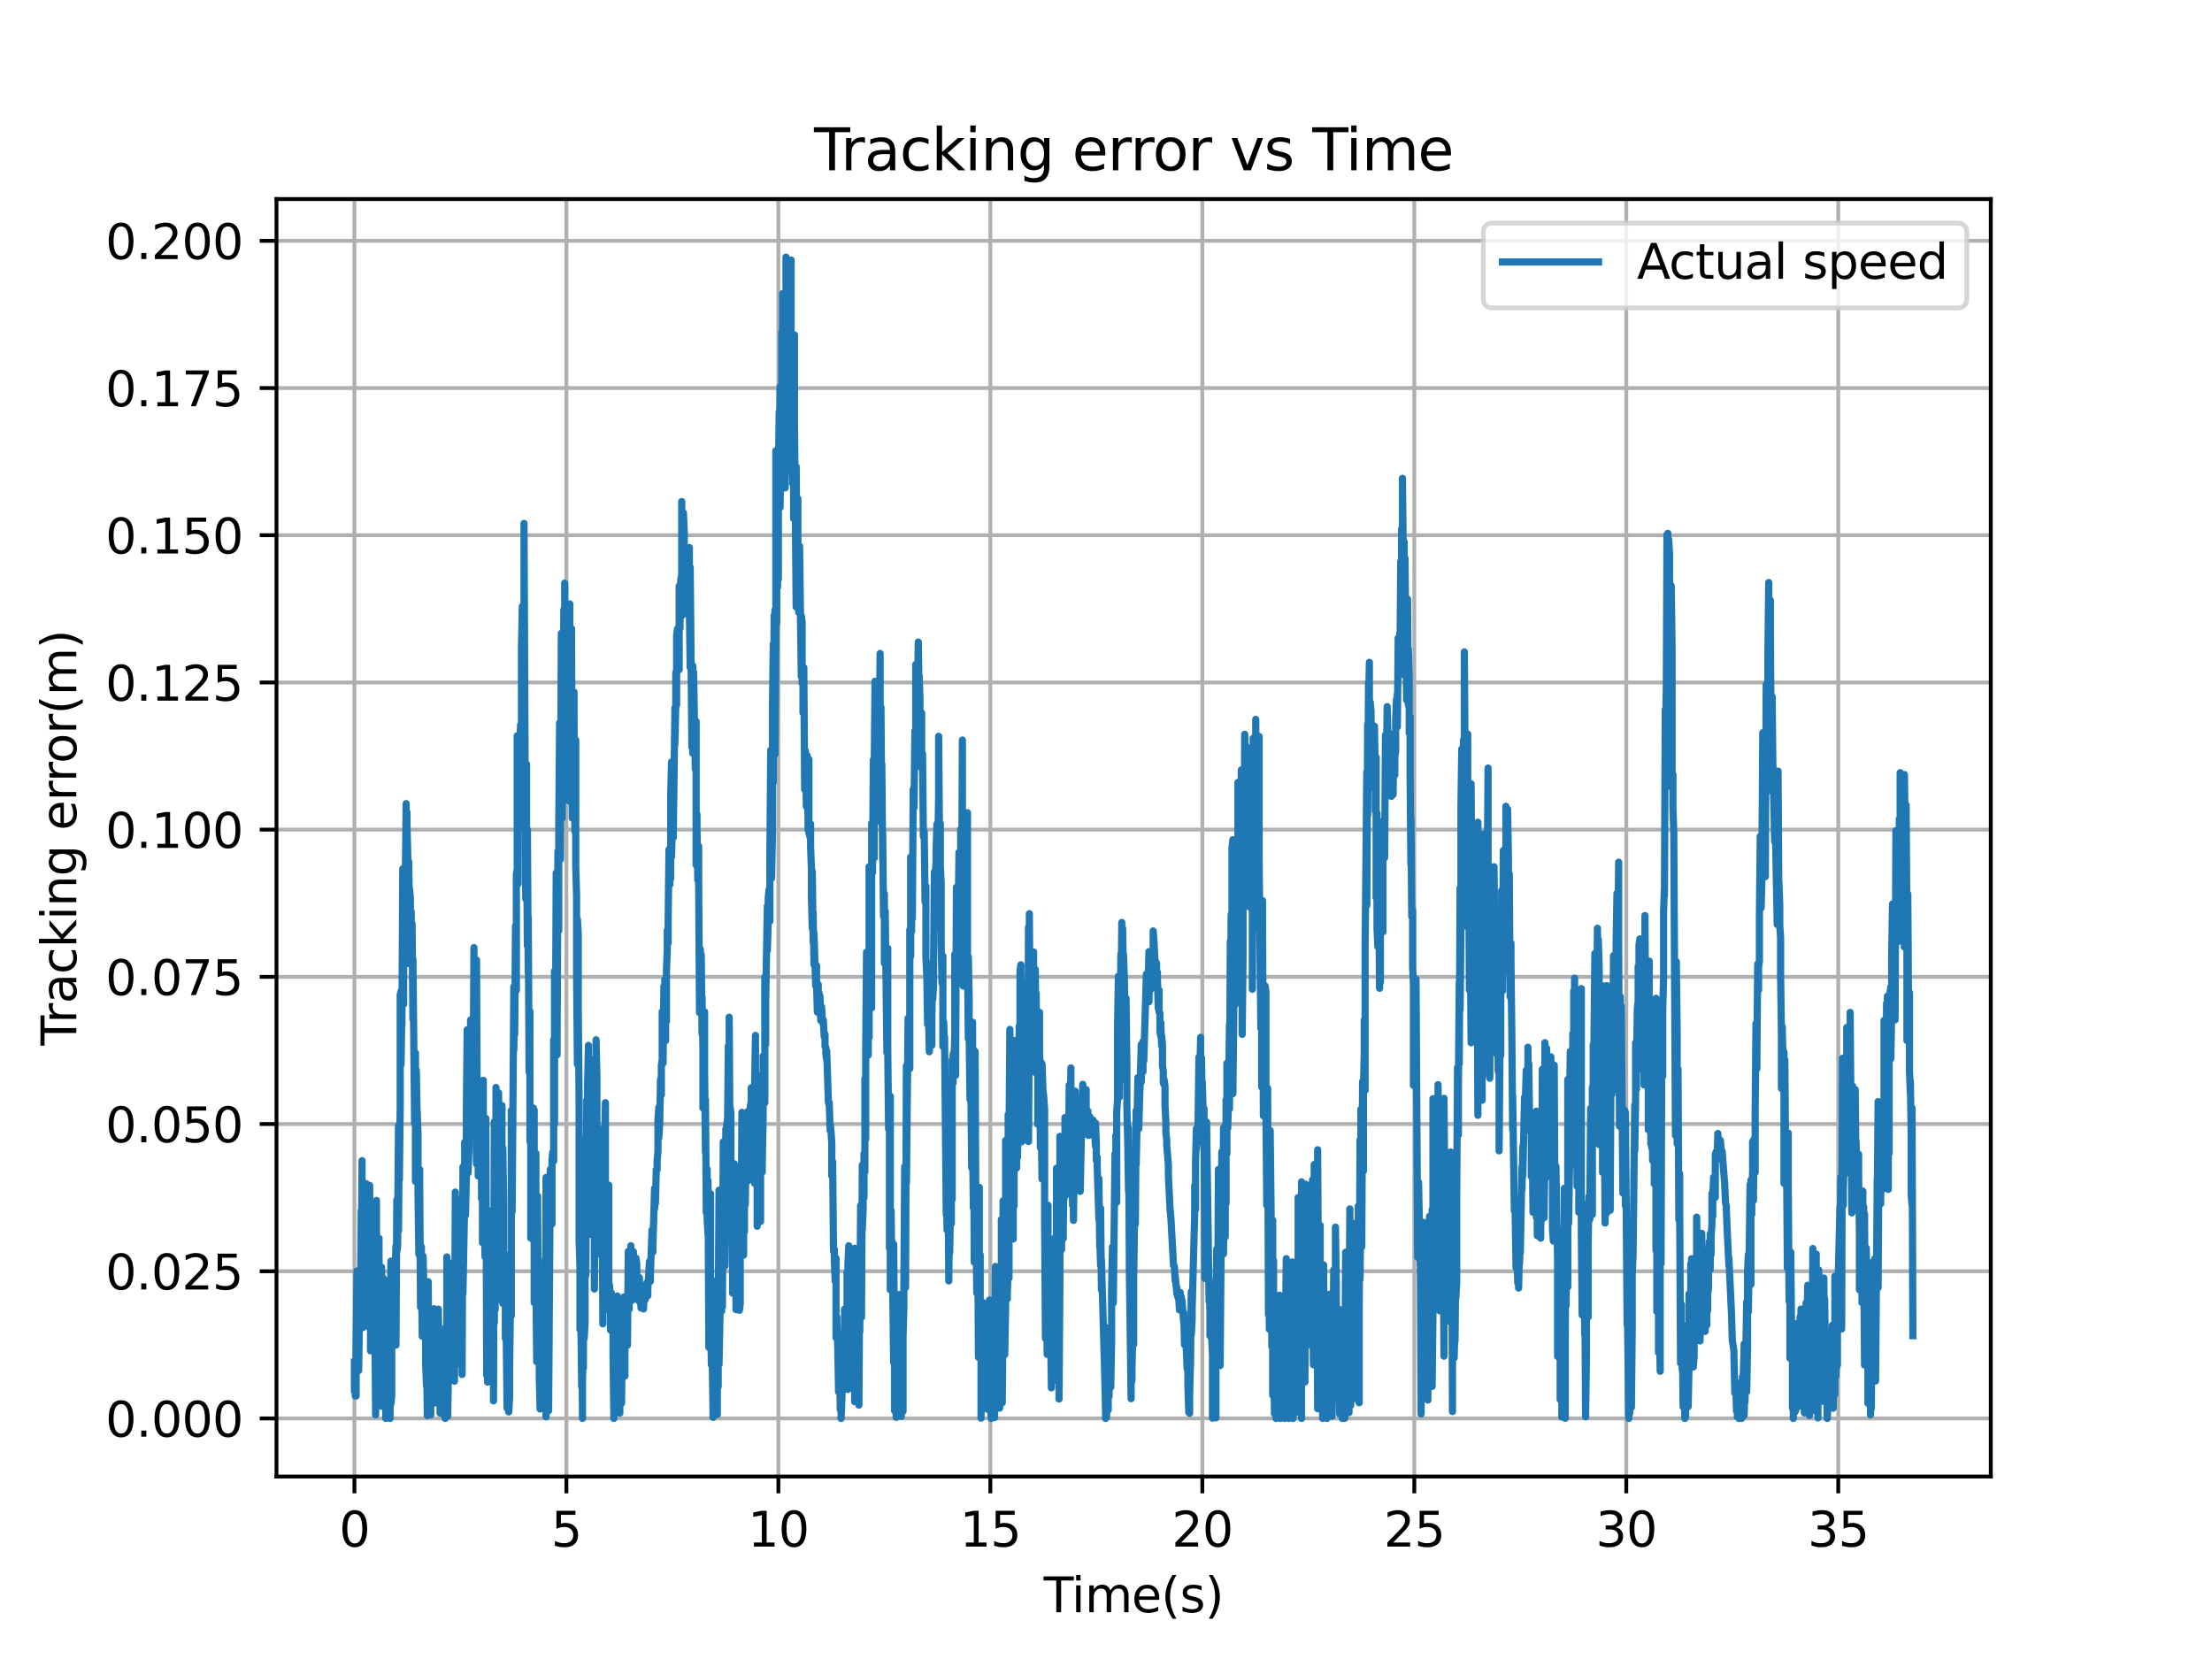 <?xml version="1.0" encoding="utf-8" standalone="no"?>
<!DOCTYPE svg PUBLIC "-//W3C//DTD SVG 1.1//EN"
  "http://www.w3.org/Graphics/SVG/1.1/DTD/svg11.dtd">
<svg xmlns:xlink="http://www.w3.org/1999/xlink" width="460.8pt" height="345.6pt" viewBox="0 0 460.8 345.6" xmlns="http://www.w3.org/2000/svg" version="1.1">
 <defs>
  <style type="text/css">*{stroke-linejoin: round; stroke-linecap: butt}</style>
 </defs>
 <g id="figure_1">
  <g id="patch_1">
   <path d="M 0 345.6 
L 460.8 345.6 
L 460.8 0 
L 0 0 
z
" style="fill: #ffffff"/>
  </g>
  <g id="axes_1">
   <g id="patch_2">
    <path d="M 57.6 307.584 
L 414.72 307.584 
L 414.72 41.472 
L 57.6 41.472 
z
" style="fill: #ffffff"/>
   </g>
   <g id="matplotlib.axis_1">
    <g id="xtick_1">
     <g id="line2d_1">
      <path d="M 73.833 307.584 
L 73.833 41.472 
" clip-path="url(#p5d7aaee3c0)" style="fill: none; stroke: #b0b0b0; stroke-width: 0.8; stroke-linecap: square"/>
     </g>
     <g id="line2d_2">
      <defs>
       <path id="mf45927a4db" d="M 0 0 
L 0 3.5 
" style="stroke: #000000; stroke-width: 0.8"/>
      </defs>
      <g>
       <use xlink:href="#mf45927a4db" x="73.833" y="307.584" style="stroke: #000000; stroke-width: 0.8"/>
      </g>
     </g>
     <g id="text_1">
      <!-- 0 -->
      <g transform="translate(70.651 322.182) scale(0.1 -0.1)">
       <defs>
        <path id="DejaVuSans-30" d="M 2034 4250 
Q 1547 4250 1301 3770 
Q 1056 3291 1056 2328 
Q 1056 1369 1301 889 
Q 1547 409 2034 409 
Q 2525 409 2770 889 
Q 3016 1369 3016 2328 
Q 3016 3291 2770 3770 
Q 2525 4250 2034 4250 
z
M 2034 4750 
Q 2819 4750 3233 4129 
Q 3647 3509 3647 2328 
Q 3647 1150 3233 529 
Q 2819 -91 2034 -91 
Q 1250 -91 836 529 
Q 422 1150 422 2328 
Q 422 3509 836 4129 
Q 1250 4750 2034 4750 
z
" transform="scale(0.016)"/>
       </defs>
       <use xlink:href="#DejaVuSans-30"/>
      </g>
     </g>
    </g>
    <g id="xtick_2">
     <g id="line2d_3">
      <path d="M 117.991 307.584 
L 117.991 41.472 
" clip-path="url(#p5d7aaee3c0)" style="fill: none; stroke: #b0b0b0; stroke-width: 0.8; stroke-linecap: square"/>
     </g>
     <g id="line2d_4">
      <g>
       <use xlink:href="#mf45927a4db" x="117.991" y="307.584" style="stroke: #000000; stroke-width: 0.8"/>
      </g>
     </g>
     <g id="text_2">
      <!-- 5 -->
      <g transform="translate(114.81 322.182) scale(0.1 -0.1)">
       <defs>
        <path id="DejaVuSans-35" d="M 691 4666 
L 3169 4666 
L 3169 4134 
L 1269 4134 
L 1269 2991 
Q 1406 3038 1543 3061 
Q 1681 3084 1819 3084 
Q 2600 3084 3056 2656 
Q 3513 2228 3513 1497 
Q 3513 744 3044 326 
Q 2575 -91 1722 -91 
Q 1428 -91 1123 -41 
Q 819 9 494 109 
L 494 744 
Q 775 591 1075 516 
Q 1375 441 1709 441 
Q 2250 441 2565 725 
Q 2881 1009 2881 1497 
Q 2881 1984 2565 2268 
Q 2250 2553 1709 2553 
Q 1456 2553 1204 2497 
Q 953 2441 691 2322 
L 691 4666 
z
" transform="scale(0.016)"/>
       </defs>
       <use xlink:href="#DejaVuSans-35"/>
      </g>
     </g>
    </g>
    <g id="xtick_3">
     <g id="line2d_5">
      <path d="M 162.15 307.584 
L 162.15 41.472 
" clip-path="url(#p5d7aaee3c0)" style="fill: none; stroke: #b0b0b0; stroke-width: 0.8; stroke-linecap: square"/>
     </g>
     <g id="line2d_6">
      <g>
       <use xlink:href="#mf45927a4db" x="162.15" y="307.584" style="stroke: #000000; stroke-width: 0.8"/>
      </g>
     </g>
     <g id="text_3">
      <!-- 10 -->
      <g transform="translate(155.788 322.182) scale(0.1 -0.1)">
       <defs>
        <path id="DejaVuSans-31" d="M 794 531 
L 1825 531 
L 1825 4091 
L 703 3866 
L 703 4441 
L 1819 4666 
L 2450 4666 
L 2450 531 
L 3481 531 
L 3481 0 
L 794 0 
L 794 531 
z
" transform="scale(0.016)"/>
       </defs>
       <use xlink:href="#DejaVuSans-31"/>
       <use xlink:href="#DejaVuSans-30" x="63.623"/>
      </g>
     </g>
    </g>
    <g id="xtick_4">
     <g id="line2d_7">
      <path d="M 206.309 307.584 
L 206.309 41.472 
" clip-path="url(#p5d7aaee3c0)" style="fill: none; stroke: #b0b0b0; stroke-width: 0.8; stroke-linecap: square"/>
     </g>
     <g id="line2d_8">
      <g>
       <use xlink:href="#mf45927a4db" x="206.309" y="307.584" style="stroke: #000000; stroke-width: 0.8"/>
      </g>
     </g>
     <g id="text_4">
      <!-- 15 -->
      <g transform="translate(199.946 322.182) scale(0.1 -0.1)">
       <use xlink:href="#DejaVuSans-31"/>
       <use xlink:href="#DejaVuSans-35" x="63.623"/>
      </g>
     </g>
    </g>
    <g id="xtick_5">
     <g id="line2d_9">
      <path d="M 250.467 307.584 
L 250.467 41.472 
" clip-path="url(#p5d7aaee3c0)" style="fill: none; stroke: #b0b0b0; stroke-width: 0.8; stroke-linecap: square"/>
     </g>
     <g id="line2d_10">
      <g>
       <use xlink:href="#mf45927a4db" x="250.467" y="307.584" style="stroke: #000000; stroke-width: 0.8"/>
      </g>
     </g>
     <g id="text_5">
      <!-- 20 -->
      <g transform="translate(244.105 322.182) scale(0.1 -0.1)">
       <defs>
        <path id="DejaVuSans-32" d="M 1228 531 
L 3431 531 
L 3431 0 
L 469 0 
L 469 531 
Q 828 903 1448 1529 
Q 2069 2156 2228 2338 
Q 2531 2678 2651 2914 
Q 2772 3150 2772 3378 
Q 2772 3750 2511 3984 
Q 2250 4219 1831 4219 
Q 1534 4219 1204 4116 
Q 875 4013 500 3803 
L 500 4441 
Q 881 4594 1212 4672 
Q 1544 4750 1819 4750 
Q 2544 4750 2975 4387 
Q 3406 4025 3406 3419 
Q 3406 3131 3298 2873 
Q 3191 2616 2906 2266 
Q 2828 2175 2409 1742 
Q 1991 1309 1228 531 
z
" transform="scale(0.016)"/>
       </defs>
       <use xlink:href="#DejaVuSans-32"/>
       <use xlink:href="#DejaVuSans-30" x="63.623"/>
      </g>
     </g>
    </g>
    <g id="xtick_6">
     <g id="line2d_11">
      <path d="M 294.626 307.584 
L 294.626 41.472 
" clip-path="url(#p5d7aaee3c0)" style="fill: none; stroke: #b0b0b0; stroke-width: 0.8; stroke-linecap: square"/>
     </g>
     <g id="line2d_12">
      <g>
       <use xlink:href="#mf45927a4db" x="294.626" y="307.584" style="stroke: #000000; stroke-width: 0.8"/>
      </g>
     </g>
     <g id="text_6">
      <!-- 25 -->
      <g transform="translate(288.264 322.182) scale(0.1 -0.1)">
       <use xlink:href="#DejaVuSans-32"/>
       <use xlink:href="#DejaVuSans-35" x="63.623"/>
      </g>
     </g>
    </g>
    <g id="xtick_7">
     <g id="line2d_13">
      <path d="M 338.785 307.584 
L 338.785 41.472 
" clip-path="url(#p5d7aaee3c0)" style="fill: none; stroke: #b0b0b0; stroke-width: 0.8; stroke-linecap: square"/>
     </g>
     <g id="line2d_14">
      <g>
       <use xlink:href="#mf45927a4db" x="338.785" y="307.584" style="stroke: #000000; stroke-width: 0.8"/>
      </g>
     </g>
     <g id="text_7">
      <!-- 30 -->
      <g transform="translate(332.422 322.182) scale(0.1 -0.1)">
       <defs>
        <path id="DejaVuSans-33" d="M 2597 2516 
Q 3050 2419 3304 2112 
Q 3559 1806 3559 1356 
Q 3559 666 3084 287 
Q 2609 -91 1734 -91 
Q 1441 -91 1130 -33 
Q 819 25 488 141 
L 488 750 
Q 750 597 1062 519 
Q 1375 441 1716 441 
Q 2309 441 2620 675 
Q 2931 909 2931 1356 
Q 2931 1769 2642 2001 
Q 2353 2234 1838 2234 
L 1294 2234 
L 1294 2753 
L 1863 2753 
Q 2328 2753 2575 2939 
Q 2822 3125 2822 3475 
Q 2822 3834 2567 4026 
Q 2313 4219 1838 4219 
Q 1578 4219 1281 4162 
Q 984 4106 628 3988 
L 628 4550 
Q 988 4650 1302 4700 
Q 1616 4750 1894 4750 
Q 2613 4750 3031 4423 
Q 3450 4097 3450 3541 
Q 3450 3153 3228 2886 
Q 3006 2619 2597 2516 
z
" transform="scale(0.016)"/>
       </defs>
       <use xlink:href="#DejaVuSans-33"/>
       <use xlink:href="#DejaVuSans-30" x="63.623"/>
      </g>
     </g>
    </g>
    <g id="xtick_8">
     <g id="line2d_15">
      <path d="M 382.943 307.584 
L 382.943 41.472 
" clip-path="url(#p5d7aaee3c0)" style="fill: none; stroke: #b0b0b0; stroke-width: 0.8; stroke-linecap: square"/>
     </g>
     <g id="line2d_16">
      <g>
       <use xlink:href="#mf45927a4db" x="382.943" y="307.584" style="stroke: #000000; stroke-width: 0.8"/>
      </g>
     </g>
     <g id="text_8">
      <!-- 35 -->
      <g transform="translate(376.581 322.182) scale(0.1 -0.1)">
       <use xlink:href="#DejaVuSans-33"/>
       <use xlink:href="#DejaVuSans-35" x="63.623"/>
      </g>
     </g>
    </g>
    <g id="text_9">
     <!-- Time(s) -->
     <g transform="translate(217.42 335.861) scale(0.1 -0.1)">
      <defs>
       <path id="DejaVuSans-54" d="M -19 4666 
L 3928 4666 
L 3928 4134 
L 2272 4134 
L 2272 0 
L 1638 0 
L 1638 4134 
L -19 4134 
L -19 4666 
z
" transform="scale(0.016)"/>
       <path id="DejaVuSans-69" d="M 603 3500 
L 1178 3500 
L 1178 0 
L 603 0 
L 603 3500 
z
M 603 4863 
L 1178 4863 
L 1178 4134 
L 603 4134 
L 603 4863 
z
" transform="scale(0.016)"/>
       <path id="DejaVuSans-6d" d="M 3328 2828 
Q 3544 3216 3844 3400 
Q 4144 3584 4550 3584 
Q 5097 3584 5394 3201 
Q 5691 2819 5691 2113 
L 5691 0 
L 5113 0 
L 5113 2094 
Q 5113 2597 4934 2840 
Q 4756 3084 4391 3084 
Q 3944 3084 3684 2787 
Q 3425 2491 3425 1978 
L 3425 0 
L 2847 0 
L 2847 2094 
Q 2847 2600 2669 2842 
Q 2491 3084 2119 3084 
Q 1678 3084 1418 2786 
Q 1159 2488 1159 1978 
L 1159 0 
L 581 0 
L 581 3500 
L 1159 3500 
L 1159 2956 
Q 1356 3278 1631 3431 
Q 1906 3584 2284 3584 
Q 2666 3584 2933 3390 
Q 3200 3197 3328 2828 
z
" transform="scale(0.016)"/>
       <path id="DejaVuSans-65" d="M 3597 1894 
L 3597 1613 
L 953 1613 
Q 991 1019 1311 708 
Q 1631 397 2203 397 
Q 2534 397 2845 478 
Q 3156 559 3463 722 
L 3463 178 
Q 3153 47 2828 -22 
Q 2503 -91 2169 -91 
Q 1331 -91 842 396 
Q 353 884 353 1716 
Q 353 2575 817 3079 
Q 1281 3584 2069 3584 
Q 2775 3584 3186 3129 
Q 3597 2675 3597 1894 
z
M 3022 2063 
Q 3016 2534 2758 2815 
Q 2500 3097 2075 3097 
Q 1594 3097 1305 2825 
Q 1016 2553 972 2059 
L 3022 2063 
z
" transform="scale(0.016)"/>
       <path id="DejaVuSans-28" d="M 1984 4856 
Q 1566 4138 1362 3434 
Q 1159 2731 1159 2009 
Q 1159 1288 1364 580 
Q 1569 -128 1984 -844 
L 1484 -844 
Q 1016 -109 783 600 
Q 550 1309 550 2009 
Q 550 2706 781 3412 
Q 1013 4119 1484 4856 
L 1984 4856 
z
" transform="scale(0.016)"/>
       <path id="DejaVuSans-73" d="M 2834 3397 
L 2834 2853 
Q 2591 2978 2328 3040 
Q 2066 3103 1784 3103 
Q 1356 3103 1142 2972 
Q 928 2841 928 2578 
Q 928 2378 1081 2264 
Q 1234 2150 1697 2047 
L 1894 2003 
Q 2506 1872 2764 1633 
Q 3022 1394 3022 966 
Q 3022 478 2636 193 
Q 2250 -91 1575 -91 
Q 1294 -91 989 -36 
Q 684 19 347 128 
L 347 722 
Q 666 556 975 473 
Q 1284 391 1588 391 
Q 1994 391 2212 530 
Q 2431 669 2431 922 
Q 2431 1156 2273 1281 
Q 2116 1406 1581 1522 
L 1381 1569 
Q 847 1681 609 1914 
Q 372 2147 372 2553 
Q 372 3047 722 3315 
Q 1072 3584 1716 3584 
Q 2034 3584 2315 3537 
Q 2597 3491 2834 3397 
z
" transform="scale(0.016)"/>
       <path id="DejaVuSans-29" d="M 513 4856 
L 1013 4856 
Q 1481 4119 1714 3412 
Q 1947 2706 1947 2009 
Q 1947 1309 1714 600 
Q 1481 -109 1013 -844 
L 513 -844 
Q 928 -128 1133 580 
Q 1338 1288 1338 2009 
Q 1338 2731 1133 3434 
Q 928 4138 513 4856 
z
" transform="scale(0.016)"/>
      </defs>
      <use xlink:href="#DejaVuSans-54"/>
      <use xlink:href="#DejaVuSans-69" x="57.959"/>
      <use xlink:href="#DejaVuSans-6d" x="85.742"/>
      <use xlink:href="#DejaVuSans-65" x="183.154"/>
      <use xlink:href="#DejaVuSans-28" x="244.678"/>
      <use xlink:href="#DejaVuSans-73" x="283.691"/>
      <use xlink:href="#DejaVuSans-29" x="335.791"/>
     </g>
    </g>
   </g>
   <g id="matplotlib.axis_2">
    <g id="ytick_1">
     <g id="line2d_17">
      <path d="M 57.6 295.488 
L 414.72 295.488 
" clip-path="url(#p5d7aaee3c0)" style="fill: none; stroke: #b0b0b0; stroke-width: 0.8; stroke-linecap: square"/>
     </g>
     <g id="line2d_18">
      <defs>
       <path id="m56b7cc57eb" d="M 0 0 
L -3.5 0 
" style="stroke: #000000; stroke-width: 0.8"/>
      </defs>
      <g>
       <use xlink:href="#m56b7cc57eb" x="57.6" y="295.488" style="stroke: #000000; stroke-width: 0.8"/>
      </g>
     </g>
     <g id="text_10">
      <!-- 0.000 -->
      <g transform="translate(21.972 299.287) scale(0.1 -0.1)">
       <defs>
        <path id="DejaVuSans-2e" d="M 684 794 
L 1344 794 
L 1344 0 
L 684 0 
L 684 794 
z
" transform="scale(0.016)"/>
       </defs>
       <use xlink:href="#DejaVuSans-30"/>
       <use xlink:href="#DejaVuSans-2e" x="63.623"/>
       <use xlink:href="#DejaVuSans-30" x="95.41"/>
       <use xlink:href="#DejaVuSans-30" x="159.033"/>
       <use xlink:href="#DejaVuSans-30" x="222.656"/>
      </g>
     </g>
    </g>
    <g id="ytick_2">
     <g id="line2d_19">
      <path d="M 57.6 264.823 
L 414.72 264.823 
" clip-path="url(#p5d7aaee3c0)" style="fill: none; stroke: #b0b0b0; stroke-width: 0.8; stroke-linecap: square"/>
     </g>
     <g id="line2d_20">
      <g>
       <use xlink:href="#m56b7cc57eb" x="57.6" y="264.823" style="stroke: #000000; stroke-width: 0.8"/>
      </g>
     </g>
     <g id="text_11">
      <!-- 0.025 -->
      <g transform="translate(21.972 268.622) scale(0.1 -0.1)">
       <use xlink:href="#DejaVuSans-30"/>
       <use xlink:href="#DejaVuSans-2e" x="63.623"/>
       <use xlink:href="#DejaVuSans-30" x="95.41"/>
       <use xlink:href="#DejaVuSans-32" x="159.033"/>
       <use xlink:href="#DejaVuSans-35" x="222.656"/>
      </g>
     </g>
    </g>
    <g id="ytick_3">
     <g id="line2d_21">
      <path d="M 57.6 234.158 
L 414.72 234.158 
" clip-path="url(#p5d7aaee3c0)" style="fill: none; stroke: #b0b0b0; stroke-width: 0.8; stroke-linecap: square"/>
     </g>
     <g id="line2d_22">
      <g>
       <use xlink:href="#m56b7cc57eb" x="57.6" y="234.158" style="stroke: #000000; stroke-width: 0.8"/>
      </g>
     </g>
     <g id="text_12">
      <!-- 0.050 -->
      <g transform="translate(21.972 237.957) scale(0.1 -0.1)">
       <use xlink:href="#DejaVuSans-30"/>
       <use xlink:href="#DejaVuSans-2e" x="63.623"/>
       <use xlink:href="#DejaVuSans-30" x="95.41"/>
       <use xlink:href="#DejaVuSans-35" x="159.033"/>
       <use xlink:href="#DejaVuSans-30" x="222.656"/>
      </g>
     </g>
    </g>
    <g id="ytick_4">
     <g id="line2d_23">
      <path d="M 57.6 203.493 
L 414.72 203.493 
" clip-path="url(#p5d7aaee3c0)" style="fill: none; stroke: #b0b0b0; stroke-width: 0.8; stroke-linecap: square"/>
     </g>
     <g id="line2d_24">
      <g>
       <use xlink:href="#m56b7cc57eb" x="57.6" y="203.493" style="stroke: #000000; stroke-width: 0.8"/>
      </g>
     </g>
     <g id="text_13">
      <!-- 0.075 -->
      <g transform="translate(21.972 207.292) scale(0.1 -0.1)">
       <defs>
        <path id="DejaVuSans-37" d="M 525 4666 
L 3525 4666 
L 3525 4397 
L 1831 0 
L 1172 0 
L 2766 4134 
L 525 4134 
L 525 4666 
z
" transform="scale(0.016)"/>
       </defs>
       <use xlink:href="#DejaVuSans-30"/>
       <use xlink:href="#DejaVuSans-2e" x="63.623"/>
       <use xlink:href="#DejaVuSans-30" x="95.41"/>
       <use xlink:href="#DejaVuSans-37" x="159.033"/>
       <use xlink:href="#DejaVuSans-35" x="222.656"/>
      </g>
     </g>
    </g>
    <g id="ytick_5">
     <g id="line2d_25">
      <path d="M 57.6 172.828 
L 414.72 172.828 
" clip-path="url(#p5d7aaee3c0)" style="fill: none; stroke: #b0b0b0; stroke-width: 0.8; stroke-linecap: square"/>
     </g>
     <g id="line2d_26">
      <g>
       <use xlink:href="#m56b7cc57eb" x="57.6" y="172.828" style="stroke: #000000; stroke-width: 0.8"/>
      </g>
     </g>
     <g id="text_14">
      <!-- 0.100 -->
      <g transform="translate(21.972 176.627) scale(0.1 -0.1)">
       <use xlink:href="#DejaVuSans-30"/>
       <use xlink:href="#DejaVuSans-2e" x="63.623"/>
       <use xlink:href="#DejaVuSans-31" x="95.41"/>
       <use xlink:href="#DejaVuSans-30" x="159.033"/>
       <use xlink:href="#DejaVuSans-30" x="222.656"/>
      </g>
     </g>
    </g>
    <g id="ytick_6">
     <g id="line2d_27">
      <path d="M 57.6 142.163 
L 414.72 142.163 
" clip-path="url(#p5d7aaee3c0)" style="fill: none; stroke: #b0b0b0; stroke-width: 0.8; stroke-linecap: square"/>
     </g>
     <g id="line2d_28">
      <g>
       <use xlink:href="#m56b7cc57eb" x="57.6" y="142.163" style="stroke: #000000; stroke-width: 0.8"/>
      </g>
     </g>
     <g id="text_15">
      <!-- 0.125 -->
      <g transform="translate(21.972 145.962) scale(0.1 -0.1)">
       <use xlink:href="#DejaVuSans-30"/>
       <use xlink:href="#DejaVuSans-2e" x="63.623"/>
       <use xlink:href="#DejaVuSans-31" x="95.41"/>
       <use xlink:href="#DejaVuSans-32" x="159.033"/>
       <use xlink:href="#DejaVuSans-35" x="222.656"/>
      </g>
     </g>
    </g>
    <g id="ytick_7">
     <g id="line2d_29">
      <path d="M 57.6 111.498 
L 414.72 111.498 
" clip-path="url(#p5d7aaee3c0)" style="fill: none; stroke: #b0b0b0; stroke-width: 0.8; stroke-linecap: square"/>
     </g>
     <g id="line2d_30">
      <g>
       <use xlink:href="#m56b7cc57eb" x="57.6" y="111.498" style="stroke: #000000; stroke-width: 0.8"/>
      </g>
     </g>
     <g id="text_16">
      <!-- 0.150 -->
      <g transform="translate(21.972 115.297) scale(0.1 -0.1)">
       <use xlink:href="#DejaVuSans-30"/>
       <use xlink:href="#DejaVuSans-2e" x="63.623"/>
       <use xlink:href="#DejaVuSans-31" x="95.41"/>
       <use xlink:href="#DejaVuSans-35" x="159.033"/>
       <use xlink:href="#DejaVuSans-30" x="222.656"/>
      </g>
     </g>
    </g>
    <g id="ytick_8">
     <g id="line2d_31">
      <path d="M 57.6 80.833 
L 414.72 80.833 
" clip-path="url(#p5d7aaee3c0)" style="fill: none; stroke: #b0b0b0; stroke-width: 0.8; stroke-linecap: square"/>
     </g>
     <g id="line2d_32">
      <g>
       <use xlink:href="#m56b7cc57eb" x="57.6" y="80.833" style="stroke: #000000; stroke-width: 0.8"/>
      </g>
     </g>
     <g id="text_17">
      <!-- 0.175 -->
      <g transform="translate(21.972 84.632) scale(0.1 -0.1)">
       <use xlink:href="#DejaVuSans-30"/>
       <use xlink:href="#DejaVuSans-2e" x="63.623"/>
       <use xlink:href="#DejaVuSans-31" x="95.41"/>
       <use xlink:href="#DejaVuSans-37" x="159.033"/>
       <use xlink:href="#DejaVuSans-35" x="222.656"/>
      </g>
     </g>
    </g>
    <g id="ytick_9">
     <g id="line2d_33">
      <path d="M 57.6 50.168 
L 414.72 50.168 
" clip-path="url(#p5d7aaee3c0)" style="fill: none; stroke: #b0b0b0; stroke-width: 0.8; stroke-linecap: square"/>
     </g>
     <g id="line2d_34">
      <g>
       <use xlink:href="#m56b7cc57eb" x="57.6" y="50.168" style="stroke: #000000; stroke-width: 0.8"/>
      </g>
     </g>
     <g id="text_18">
      <!-- 0.200 -->
      <g transform="translate(21.972 53.967) scale(0.1 -0.1)">
       <use xlink:href="#DejaVuSans-30"/>
       <use xlink:href="#DejaVuSans-2e" x="63.623"/>
       <use xlink:href="#DejaVuSans-32" x="95.41"/>
       <use xlink:href="#DejaVuSans-30" x="159.033"/>
       <use xlink:href="#DejaVuSans-30" x="222.656"/>
      </g>
     </g>
    </g>
    <g id="text_19">
     <!-- Tracking error(m) -->
     <g transform="translate(15.892 217.804) rotate(-90) scale(0.1 -0.1)">
      <defs>
       <path id="DejaVuSans-72" d="M 2631 2963 
Q 2534 3019 2420 3045 
Q 2306 3072 2169 3072 
Q 1681 3072 1420 2755 
Q 1159 2438 1159 1844 
L 1159 0 
L 581 0 
L 581 3500 
L 1159 3500 
L 1159 2956 
Q 1341 3275 1631 3429 
Q 1922 3584 2338 3584 
Q 2397 3584 2469 3576 
Q 2541 3569 2628 3553 
L 2631 2963 
z
" transform="scale(0.016)"/>
       <path id="DejaVuSans-61" d="M 2194 1759 
Q 1497 1759 1228 1600 
Q 959 1441 959 1056 
Q 959 750 1161 570 
Q 1363 391 1709 391 
Q 2188 391 2477 730 
Q 2766 1069 2766 1631 
L 2766 1759 
L 2194 1759 
z
M 3341 1997 
L 3341 0 
L 2766 0 
L 2766 531 
Q 2569 213 2275 61 
Q 1981 -91 1556 -91 
Q 1019 -91 701 211 
Q 384 513 384 1019 
Q 384 1609 779 1909 
Q 1175 2209 1959 2209 
L 2766 2209 
L 2766 2266 
Q 2766 2663 2505 2880 
Q 2244 3097 1772 3097 
Q 1472 3097 1187 3025 
Q 903 2953 641 2809 
L 641 3341 
Q 956 3463 1253 3523 
Q 1550 3584 1831 3584 
Q 2591 3584 2966 3190 
Q 3341 2797 3341 1997 
z
" transform="scale(0.016)"/>
       <path id="DejaVuSans-63" d="M 3122 3366 
L 3122 2828 
Q 2878 2963 2633 3030 
Q 2388 3097 2138 3097 
Q 1578 3097 1268 2742 
Q 959 2388 959 1747 
Q 959 1106 1268 751 
Q 1578 397 2138 397 
Q 2388 397 2633 464 
Q 2878 531 3122 666 
L 3122 134 
Q 2881 22 2623 -34 
Q 2366 -91 2075 -91 
Q 1284 -91 818 406 
Q 353 903 353 1747 
Q 353 2603 823 3093 
Q 1294 3584 2113 3584 
Q 2378 3584 2631 3529 
Q 2884 3475 3122 3366 
z
" transform="scale(0.016)"/>
       <path id="DejaVuSans-6b" d="M 581 4863 
L 1159 4863 
L 1159 1991 
L 2875 3500 
L 3609 3500 
L 1753 1863 
L 3688 0 
L 2938 0 
L 1159 1709 
L 1159 0 
L 581 0 
L 581 4863 
z
" transform="scale(0.016)"/>
       <path id="DejaVuSans-6e" d="M 3513 2113 
L 3513 0 
L 2938 0 
L 2938 2094 
Q 2938 2591 2744 2837 
Q 2550 3084 2163 3084 
Q 1697 3084 1428 2787 
Q 1159 2491 1159 1978 
L 1159 0 
L 581 0 
L 581 3500 
L 1159 3500 
L 1159 2956 
Q 1366 3272 1645 3428 
Q 1925 3584 2291 3584 
Q 2894 3584 3203 3211 
Q 3513 2838 3513 2113 
z
" transform="scale(0.016)"/>
       <path id="DejaVuSans-67" d="M 2906 1791 
Q 2906 2416 2648 2759 
Q 2391 3103 1925 3103 
Q 1463 3103 1205 2759 
Q 947 2416 947 1791 
Q 947 1169 1205 825 
Q 1463 481 1925 481 
Q 2391 481 2648 825 
Q 2906 1169 2906 1791 
z
M 3481 434 
Q 3481 -459 3084 -895 
Q 2688 -1331 1869 -1331 
Q 1566 -1331 1297 -1286 
Q 1028 -1241 775 -1147 
L 775 -588 
Q 1028 -725 1275 -790 
Q 1522 -856 1778 -856 
Q 2344 -856 2625 -561 
Q 2906 -266 2906 331 
L 2906 616 
Q 2728 306 2450 153 
Q 2172 0 1784 0 
Q 1141 0 747 490 
Q 353 981 353 1791 
Q 353 2603 747 3093 
Q 1141 3584 1784 3584 
Q 2172 3584 2450 3431 
Q 2728 3278 2906 2969 
L 2906 3500 
L 3481 3500 
L 3481 434 
z
" transform="scale(0.016)"/>
       <path id="DejaVuSans-20" transform="scale(0.016)"/>
       <path id="DejaVuSans-6f" d="M 1959 3097 
Q 1497 3097 1228 2736 
Q 959 2375 959 1747 
Q 959 1119 1226 758 
Q 1494 397 1959 397 
Q 2419 397 2687 759 
Q 2956 1122 2956 1747 
Q 2956 2369 2687 2733 
Q 2419 3097 1959 3097 
z
M 1959 3584 
Q 2709 3584 3137 3096 
Q 3566 2609 3566 1747 
Q 3566 888 3137 398 
Q 2709 -91 1959 -91 
Q 1206 -91 779 398 
Q 353 888 353 1747 
Q 353 2609 779 3096 
Q 1206 3584 1959 3584 
z
" transform="scale(0.016)"/>
      </defs>
      <use xlink:href="#DejaVuSans-54"/>
      <use xlink:href="#DejaVuSans-72" x="46.334"/>
      <use xlink:href="#DejaVuSans-61" x="87.447"/>
      <use xlink:href="#DejaVuSans-63" x="148.727"/>
      <use xlink:href="#DejaVuSans-6b" x="203.707"/>
      <use xlink:href="#DejaVuSans-69" x="261.617"/>
      <use xlink:href="#DejaVuSans-6e" x="289.4"/>
      <use xlink:href="#DejaVuSans-67" x="352.779"/>
      <use xlink:href="#DejaVuSans-20" x="416.256"/>
      <use xlink:href="#DejaVuSans-65" x="448.043"/>
      <use xlink:href="#DejaVuSans-72" x="509.566"/>
      <use xlink:href="#DejaVuSans-72" x="548.93"/>
      <use xlink:href="#DejaVuSans-6f" x="587.793"/>
      <use xlink:href="#DejaVuSans-72" x="648.975"/>
      <use xlink:href="#DejaVuSans-28" x="690.088"/>
      <use xlink:href="#DejaVuSans-6d" x="729.102"/>
      <use xlink:href="#DejaVuSans-29" x="826.514"/>
     </g>
    </g>
   </g>
   <g id="line2d_35">
    <path d="M 73.833 283.757 
L 73.833 289.869 
L 74.009 288.966 
L 74.009 290.807 
L 74.186 290.811 
L 74.186 280.695 
L 74.363 264.767 
L 74.363 285.469 
L 74.539 269.328 
L 74.539 285.254 
L 74.716 284.403 
L 74.716 285.519 
L 74.893 273.598 
L 74.893 276.187 
L 75.069 269.663 
L 75.069 275.048 
L 75.246 252.195 
L 75.246 267.931 
L 75.422 241.791 
L 75.422 248.834 
L 75.599 276.559 
L 75.599 270.134 
L 75.776 252.14 
L 75.776 258.513 
L 75.952 258.193 
L 75.952 260.68 
L 76.129 249.763 
L 76.129 250.28 
L 76.306 272.827 
L 76.306 246.583 
L 76.482 265.832 
L 76.659 264.96 
L 76.659 262.831 
L 76.836 266.384 
L 76.836 276.417 
L 77.012 246.954 
L 77.012 268.64 
L 77.189 267.411 
L 77.189 281.393 
L 77.365 260.454 
L 77.365 273.488 
L 77.542 260.63 
L 77.542 268.998 
L 77.719 263.254 
L 77.719 258.776 
L 77.895 257.216 
L 77.895 251.149 
L 78.249 294.739 
L 78.249 268.927 
L 78.425 250.074 
L 78.425 267.847 
L 78.602 275.179 
L 78.602 285.133 
L 78.955 257.949 
L 78.955 282.468 
L 79.132 263.671 
L 79.132 277.941 
L 79.308 270.82 
L 79.308 278.47 
L 79.485 263.967 
L 79.485 292.954 
L 79.662 282.652 
L 79.838 266.272 
L 79.838 282.08 
L 80.015 278.243 
L 80.015 289.551 
L 80.192 288.64 
L 80.192 266.67 
L 80.368 295.488 
L 80.368 283.789 
L 80.545 292.079 
L 80.545 290.472 
L 80.721 293.649 
L 80.721 276.896 
L 80.898 287.167 
L 81.075 285.973 
L 81.075 283.374 
L 81.251 295.488 
L 81.251 295.488 
L 81.428 262.718 
L 81.428 292.518 
L 81.605 290.701 
L 81.605 280.095 
L 81.781 270.28 
L 81.958 275.536 
L 81.958 272.619 
L 82.135 274.773 
L 82.135 278.687 
L 82.311 272.168 
L 82.311 264.072 
L 82.488 259.582 
L 82.488 280.214 
L 82.664 249.98 
L 82.664 260.724 
L 82.841 259.495 
L 82.841 256.12 
L 83.018 234.566 
L 83.018 256.346 
L 83.194 234.158 
L 83.194 245.79 
L 83.371 230.425 
L 83.371 207.181 
L 83.548 206.491 
L 83.548 221.758 
L 83.724 209.203 
L 83.724 213.728 
L 83.901 180.991 
L 84.078 209.182 
L 84.078 192.099 
L 84.254 196.343 
L 84.254 200.18 
L 84.607 167.411 
L 84.607 186.135 
L 84.784 169.239 
L 84.784 171.79 
L 84.961 178.925 
L 84.961 186.112 
L 85.137 200.731 
L 85.137 179.445 
L 85.314 190.593 
L 85.314 185.169 
L 85.491 187.25 
L 85.491 194.682 
L 85.667 189.932 
L 85.667 196.17 
L 85.844 198.091 
L 85.844 192.418 
L 86.021 212.331 
L 86.021 199.867 
L 86.374 233.985 
L 86.374 230.39 
L 86.55 219.365 
L 86.55 246.111 
L 86.727 237.216 
L 86.727 222.928 
L 86.904 233.13 
L 86.904 231.453 
L 87.08 236.109 
L 87.08 248.708 
L 87.257 261.319 
L 87.257 245.071 
L 87.434 243.603 
L 87.434 247.876 
L 87.61 272.324 
L 87.61 259.447 
L 87.787 259.715 
L 87.787 264.267 
L 87.964 278.372 
L 87.964 276.631 
L 88.14 261.694 
L 88.317 269.518 
L 88.317 277.479 
L 88.493 270.351 
L 88.493 272.164 
L 88.67 270.129 
L 88.67 283.991 
L 88.847 288.738 
L 88.847 281.948 
L 89.023 294.897 
L 89.2 287.148 
L 89.2 266.997 
L 89.377 287.809 
L 89.377 286.432 
L 89.553 286.071 
L 89.553 286.671 
L 89.73 294.739 
L 89.73 287.331 
L 89.906 291.651 
L 90.083 284.035 
L 90.083 284.088 
L 90.26 291.607 
L 90.26 277.529 
L 90.436 292.299 
L 90.436 272.634 
L 90.613 292.116 
L 90.613 278.339 
L 90.79 275.786 
L 90.79 288.733 
L 90.966 279.404 
L 91.143 287.098 
L 91.143 277.531 
L 91.32 272.73 
L 91.32 273.764 
L 91.496 282.583 
L 91.496 292.304 
L 91.673 292.285 
L 91.673 294.362 
L 91.849 292.565 
L 91.849 277.223 
L 92.026 287.376 
L 92.026 279.384 
L 92.379 294.675 
L 92.379 282.551 
L 92.733 295.488 
L 92.733 295.488 
L 92.909 276.407 
L 93.086 278.78 
L 93.086 261.836 
L 93.263 295.038 
L 93.439 284.308 
L 93.439 268.941 
L 93.616 281.762 
L 93.616 279.981 
L 93.792 269.912 
L 93.792 263.168 
L 93.969 263.875 
L 93.969 282.241 
L 94.146 286.622 
L 94.146 278.312 
L 94.322 285.787 
L 94.322 273.713 
L 94.499 278.463 
L 94.499 274.593 
L 94.676 279.393 
L 94.676 287.717 
L 94.852 248.331 
L 94.852 256.01 
L 95.029 284.174 
L 95.029 277.928 
L 95.206 264.031 
L 95.382 266.721 
L 95.382 275.267 
L 95.559 265.382 
L 95.735 262.371 
L 95.735 252.108 
L 95.912 249.814 
L 95.912 268.646 
L 96.089 268.13 
L 96.089 252.114 
L 96.265 268.65 
L 96.265 286.329 
L 96.442 243.077 
L 96.442 269.478 
L 96.795 250.377 
L 96.795 237.948 
L 96.972 253.115 
L 97.149 245.368 
L 97.149 231.439 
L 97.325 214.509 
L 97.325 224.452 
L 97.502 232.907 
L 97.502 244.344 
L 97.678 239.581 
L 97.678 222.838 
L 97.855 218.691 
L 97.855 231.311 
L 98.032 222.158 
L 98.032 212.478 
L 98.208 220.142 
L 98.208 212.912 
L 98.385 213.333 
L 98.385 217.403 
L 98.562 220.824 
L 98.562 223.701 
L 98.738 197.408 
L 98.738 221.162 
L 98.915 230.963 
L 99.091 220.873 
L 99.091 231.544 
L 99.268 242.468 
L 99.268 199.979 
L 99.445 240.23 
L 99.445 238.152 
L 99.621 238.471 
L 99.621 244.973 
L 99.798 232.608 
L 99.798 235.534 
L 99.975 240.611 
L 99.975 245.105 
L 100.151 242.821 
L 100.151 225.176 
L 100.328 249.743 
L 100.505 242.094 
L 100.505 258.873 
L 100.681 225.048 
L 100.681 237.837 
L 101.034 261.84 
L 101.034 260.769 
L 101.211 232.976 
L 101.388 286.511 
L 101.388 254.253 
L 101.564 272.288 
L 101.564 287.919 
L 101.741 272.229 
L 101.741 275.581 
L 101.918 267.145 
L 102.094 274.933 
L 102.094 252.299 
L 102.271 282.414 
L 102.448 281.061 
L 102.624 255.687 
L 102.624 261.32 
L 102.801 272.465 
L 102.801 291.823 
L 102.977 233.689 
L 102.977 275.534 
L 103.154 251.203 
L 103.154 272.798 
L 103.331 226.54 
L 103.331 248.445 
L 103.507 270.496 
L 103.507 249.725 
L 103.684 233.671 
L 103.684 234.141 
L 103.861 240.434 
L 103.861 227.648 
L 104.037 256.505 
L 104.567 230.298 
L 104.567 270.139 
L 104.744 271.542 
L 104.744 239.167 
L 104.92 250.431 
L 104.92 264.152 
L 105.097 270.003 
L 105.274 266.411 
L 105.274 278.852 
L 105.45 274.774 
L 105.45 277.528 
L 105.627 293.329 
L 105.804 268.943 
L 105.804 287.139 
L 105.98 277.196 
L 105.98 294.135 
L 106.157 291.075 
L 106.157 285.389 
L 106.334 271.536 
L 106.334 261.231 
L 106.51 274.13 
L 106.51 231.353 
L 106.687 233.872 
L 106.687 252.382 
L 107.04 205.56 
L 107.04 218.687 
L 107.217 205.922 
L 107.217 215.505 
L 107.393 192.866 
L 107.57 206.276 
L 107.57 182.111 
L 107.747 181.022 
L 107.747 153.266 
L 107.923 184.122 
L 107.923 163.808 
L 108.1 172.781 
L 108.1 159.756 
L 108.453 150.972 
L 108.453 153.235 
L 108.63 151.161 
L 108.63 135.195 
L 108.806 126.32 
L 108.806 131.337 
L 108.983 147.31 
L 108.983 161.375 
L 109.16 144.049 
L 109.16 109.036 
L 109.513 187.253 
L 109.69 159.204 
L 109.69 175.033 
L 109.866 197.032 
L 109.866 172.859 
L 110.043 202.705 
L 110.043 191.059 
L 110.219 223.296 
L 110.396 210.671 
L 110.396 237.742 
L 110.573 238.341 
L 110.573 257.947 
L 110.749 230.692 
L 110.749 239.668 
L 110.926 234.457 
L 110.926 241.498 
L 111.103 230.813 
L 111.103 251.825 
L 111.279 231.246 
L 111.279 271.367 
L 111.456 260.102 
L 111.456 264.94 
L 111.633 240.254 
L 111.633 266.954 
L 111.809 283.664 
L 111.809 279.412 
L 111.986 249.137 
L 112.162 277.294 
L 112.162 262.307 
L 112.339 273.84 
L 112.339 287.007 
L 112.516 293.529 
L 112.516 288.755 
L 112.692 288.477 
L 112.692 283.704 
L 112.869 287.98 
L 113.046 293.419 
L 113.046 293.214 
L 113.222 288.135 
L 113.399 288.686 
L 113.399 277.344 
L 113.576 278.149 
L 113.576 290.028 
L 113.752 245.304 
L 113.752 295.154 
L 113.929 284.076 
L 113.929 275.824 
L 114.105 284.911 
L 114.105 267.779 
L 114.282 261.77 
L 114.282 293.881 
L 114.635 243.614 
L 114.635 244.929 
L 114.812 243.641 
L 114.812 251.842 
L 114.989 254.977 
L 114.989 241.464 
L 115.165 239.981 
L 115.165 242.033 
L 115.342 241.894 
L 115.342 216.587 
L 115.519 234.197 
L 115.519 202.268 
L 115.695 219.05 
L 115.695 217.409 
L 115.872 181.826 
L 115.872 200.261 
L 116.048 186.218 
L 116.048 219.747 
L 116.225 177.331 
L 116.225 182.866 
L 116.402 193.884 
L 116.402 172.308 
L 116.578 150.577 
L 116.578 171.52 
L 116.755 154.176 
L 116.755 179.012 
L 116.932 131.943 
L 116.932 158.054 
L 117.108 151.7 
L 117.108 170.437 
L 117.461 126.991 
L 117.461 135.634 
L 117.638 144.585 
L 117.638 121.475 
L 117.815 150.932 
L 117.815 129.13 
L 117.991 128.359 
L 117.991 141.682 
L 118.168 150.084 
L 118.168 140.933 
L 118.345 137.766 
L 118.345 134.879 
L 118.521 166.822 
L 118.521 131.633 
L 118.698 125.803 
L 118.698 136.619 
L 118.875 163.671 
L 118.875 158.558 
L 119.051 153.518 
L 119.051 130.946 
L 119.228 170.434 
L 119.404 150.239 
L 119.404 154.55 
L 119.581 144.194 
L 119.581 149.238 
L 119.758 173.176 
L 119.758 169.528 
L 119.934 154.133 
L 119.934 180.423 
L 120.111 186.572 
L 120.111 202.755 
L 120.288 221.753 
L 120.288 191.536 
L 120.464 194.814 
L 120.464 210.504 
L 120.641 229.813 
L 120.641 258.517 
L 120.818 263.774 
L 120.818 276.987 
L 120.994 267.426 
L 120.994 273.459 
L 121.171 288.841 
L 121.171 271.887 
L 121.347 295.482 
L 121.347 286.974 
L 121.524 280.56 
L 121.524 285.084 
L 121.701 237.321 
L 121.701 278.794 
L 121.877 275.616 
L 121.877 261.631 
L 122.054 265.658 
L 122.054 265.006 
L 122.231 229.172 
L 122.231 248.768 
L 122.407 245.262 
L 122.407 226.278 
L 122.584 217.772 
L 122.584 250.971 
L 122.761 233.491 
L 122.761 257.149 
L 123.114 224.841 
L 123.114 237.573 
L 123.29 256.444 
L 123.29 227.769 
L 123.467 220.779 
L 123.467 228.844 
L 123.644 235.257 
L 123.644 229.555 
L 123.82 243.624 
L 123.82 268.527 
L 123.997 248.122 
L 123.997 234.869 
L 124.174 231.967 
L 124.174 216.603 
L 124.35 224.568 
L 124.35 235.161 
L 124.527 245.732 
L 124.527 234.811 
L 124.704 260.442 
L 124.704 248.548 
L 124.88 249.395 
L 124.88 252.188 
L 125.057 245.917 
L 125.057 250.138 
L 125.233 248.764 
L 125.233 261.43 
L 125.41 239.446 
L 125.587 275.78 
L 125.587 245.63 
L 125.763 250.771 
L 125.763 249.004 
L 126.117 229.704 
L 126.117 258.128 
L 126.293 254.369 
L 126.293 268.056 
L 126.47 262.082 
L 126.47 258.196 
L 126.646 264.773 
L 126.646 270.847 
L 126.823 246.897 
L 126.823 270.457 
L 127 267.79 
L 127 273.071 
L 127.176 272.552 
L 127.176 277.068 
L 127.353 272.574 
L 127.353 269.318 
L 127.53 272.941 
L 127.53 277.415 
L 127.706 276.532 
L 127.706 282.002 
L 127.883 295.488 
L 127.883 281.186 
L 128.06 292.208 
L 128.06 287.536 
L 128.236 292.803 
L 128.236 288.911 
L 128.413 287.822 
L 128.413 287.887 
L 128.589 269.981 
L 128.589 288.561 
L 128.766 281.527 
L 128.766 290.165 
L 128.943 280.436 
L 128.943 289.095 
L 129.119 294.371 
L 129.119 286.097 
L 129.296 290.156 
L 129.296 273.085 
L 129.473 284.377 
L 129.473 292.341 
L 129.649 279.242 
L 129.649 280.576 
L 129.826 282.159 
L 129.826 280.024 
L 130.003 270.165 
L 130.003 279.134 
L 130.179 286.665 
L 130.179 280.401 
L 130.356 270.362 
L 130.532 275.362 
L 130.532 274.72 
L 130.709 271.514 
L 130.709 280.227 
L 130.886 260.692 
L 131.062 272.747 
L 131.062 268.227 
L 131.239 265.552 
L 131.239 265.894 
L 131.416 265.403 
L 131.416 259.508 
L 131.592 270.928 
L 131.592 269.509 
L 131.769 261.046 
L 131.769 265.147 
L 131.946 260.751 
L 131.946 266.824 
L 132.122 268.649 
L 132.299 261.999 
L 132.299 264.576 
L 132.475 262.096 
L 132.652 263.289 
L 132.652 266.194 
L 132.829 267.448 
L 132.829 268.403 
L 133.005 270.949 
L 133.182 268.716 
L 133.182 266.131 
L 133.535 272.479 
L 133.535 272.044 
L 133.712 268.738 
L 133.712 269.315 
L 134.065 272.677 
L 134.065 272.369 
L 134.242 269.482 
L 134.418 269.798 
L 134.418 270.727 
L 134.595 267.558 
L 134.595 268.584 
L 134.772 268.245 
L 134.772 267.206 
L 134.948 269.917 
L 134.948 268.58 
L 135.302 262.767 
L 135.302 266.768 
L 135.478 266.924 
L 135.478 265.667 
L 135.832 256.218 
L 135.832 260.969 
L 136.008 260.77 
L 136.008 259.837 
L 136.361 247.544 
L 136.361 251.795 
L 136.538 249.094 
L 136.538 250.677 
L 136.715 243.626 
L 136.715 243.961 
L 136.891 243.679 
L 136.891 241.724 
L 137.068 239.844 
L 137.068 233.233 
L 137.245 230.679 
L 137.245 237.038 
L 137.421 234.219 
L 137.421 234.484 
L 137.598 224.876 
L 137.774 228.085 
L 137.774 221.934 
L 137.951 220.838 
L 137.951 210.745 
L 138.128 214.677 
L 138.128 221.471 
L 138.304 205.489 
L 138.304 215.381 
L 138.481 213.161 
L 138.481 204.079 
L 138.658 216.789 
L 138.658 207.175 
L 138.834 212.791 
L 138.834 202.277 
L 139.011 197.803 
L 139.011 193.787 
L 139.188 196.456 
L 139.188 191.467 
L 139.364 176.965 
L 139.541 184.273 
L 139.541 180.215 
L 139.717 183.039 
L 139.717 166.106 
L 139.894 158.738 
L 139.894 178.465 
L 140.247 163.384 
L 140.247 174.483 
L 140.601 147.472 
L 140.601 154.985 
L 140.777 146.45 
L 140.777 140.076 
L 140.954 146.833 
L 140.954 132.319 
L 141.131 130.985 
L 141.131 137.72 
L 141.307 132.636 
L 141.307 134.042 
L 141.484 139.522 
L 141.484 122.086 
L 141.66 130.882 
L 141.66 124.664 
L 141.837 120.55 
L 141.837 121.471 
L 142.014 119.471 
L 142.014 104.476 
L 142.19 128.138 
L 142.367 106.831 
L 142.544 110.644 
L 142.544 124.277 
L 142.72 118.513 
L 142.897 123.219 
L 142.897 122.424 
L 143.074 121.091 
L 143.074 122.384 
L 143.25 122.318 
L 143.25 123.146 
L 143.603 114.061 
L 143.603 126.705 
L 143.78 139.044 
L 143.78 118.176 
L 144.133 155.644 
L 144.31 138.677 
L 144.31 156.926 
L 144.487 154.303 
L 144.487 140.016 
L 144.84 160.185 
L 144.84 159.051 
L 145.017 150.277 
L 145.017 180.19 
L 145.193 169.666 
L 145.193 172.686 
L 145.37 183.391 
L 145.37 178.473 
L 145.546 176.26 
L 145.546 184.445 
L 145.723 210.969 
L 145.723 202.444 
L 145.9 197.759 
L 145.9 202.376 
L 146.076 203.017 
L 146.076 198.829 
L 146.253 215.398 
L 146.253 207.687 
L 146.43 218.24 
L 146.43 230.807 
L 146.606 226.998 
L 146.783 210.783 
L 146.783 223.139 
L 146.959 240.004 
L 146.959 229.123 
L 147.136 252.658 
L 147.313 243.572 
L 147.313 253.845 
L 147.489 257.13 
L 147.489 245.93 
L 147.666 280.71 
L 147.666 249.113 
L 147.843 271.295 
L 147.843 253.26 
L 148.019 248.686 
L 148.019 274.39 
L 148.196 284.326 
L 148.196 266.495 
L 148.373 274.101 
L 148.373 282.858 
L 148.549 295.245 
L 148.549 285.717 
L 148.726 284.417 
L 148.726 285.609 
L 148.902 283.232 
L 148.902 284.143 
L 149.079 288.306 
L 149.079 284.262 
L 149.256 289.76 
L 149.256 294.459 
L 149.432 294.669 
L 149.432 281.084 
L 149.609 288.872 
L 149.609 276.064 
L 149.786 247.928 
L 149.786 284.238 
L 150.139 266.236 
L 150.139 253.245 
L 150.316 273.155 
L 150.492 266.047 
L 150.492 272.24 
L 150.669 237.887 
L 150.669 243.426 
L 150.845 247.297 
L 150.845 238.033 
L 151.022 239.533 
L 151.022 263.731 
L 151.199 253.322 
L 151.199 235.215 
L 151.375 238.813 
L 151.375 234.539 
L 151.552 233.169 
L 151.552 235.583 
L 151.729 217.897 
L 151.729 226.755 
L 151.905 245.573 
L 151.905 211.905 
L 152.082 240.448 
L 152.082 230.566 
L 152.259 231.903 
L 152.259 250.878 
L 152.435 254.409 
L 152.612 244.773 
L 152.612 269.392 
L 152.965 242.435 
L 152.965 259.319 
L 153.142 256.987 
L 153.142 268.266 
L 153.318 261.411 
L 153.318 272.813 
L 153.495 268.728 
L 153.495 254.461 
L 153.672 270.933 
L 153.672 269.961 
L 153.848 243.203 
L 153.848 249.389 
L 154.025 262.16 
L 154.025 272.96 
L 154.202 271.669 
L 154.202 251.666 
L 154.378 243.267 
L 154.378 260.54 
L 154.555 231.737 
L 154.555 259.885 
L 154.731 245.443 
L 154.731 253.306 
L 154.908 261.473 
L 154.908 256.428 
L 155.085 256.562 
L 155.085 240.695 
L 155.261 250.933 
L 155.438 233.84 
L 155.438 242.983 
L 155.615 232.85 
L 155.615 237.877 
L 155.791 231.52 
L 155.791 246.02 
L 155.968 235.939 
L 155.968 236.042 
L 156.144 238.288 
L 156.144 233.6 
L 156.321 230.281 
L 156.321 230.986 
L 156.498 229.109 
L 156.498 226.6 
L 156.674 242.929 
L 156.851 230.326 
L 156.851 236.753 
L 157.028 229.514 
L 157.028 245.127 
L 157.204 246.52 
L 157.204 225.912 
L 157.381 215.691 
L 157.381 238.855 
L 157.558 230.387 
L 157.558 235.355 
L 157.734 232.381 
L 157.734 255.455 
L 157.911 246.471 
L 157.911 232.33 
L 158.087 232.531 
L 158.087 253.922 
L 158.264 235.006 
L 158.264 236.013 
L 158.441 254.453 
L 158.441 224.041 
L 158.617 229.702 
L 158.617 237.375 
L 158.794 244.165 
L 158.794 241.962 
L 158.971 232.811 
L 158.971 219.987 
L 159.147 224.339 
L 159.147 220.894 
L 159.324 229.752 
L 159.324 203.508 
L 159.501 217.553 
L 159.501 209.038 
L 159.854 188.744 
L 159.854 198.066 
L 160.03 191.978 
L 160.03 187.158 
L 160.207 185.28 
L 160.207 190.593 
L 160.384 191.891 
L 160.384 177.924 
L 160.56 156.273 
L 160.56 169.745 
L 160.737 171.271 
L 160.737 182.936 
L 160.914 173.462 
L 160.914 147.409 
L 161.09 134.13 
L 161.09 163 
L 161.267 128.198 
L 161.267 133.211 
L 161.444 127.054 
L 161.444 157.11 
L 161.62 132.42 
L 161.62 93.902 
L 161.797 129.865 
L 161.797 100.726 
L 161.973 122.345 
L 161.973 108.095 
L 162.15 120.65 
L 162.15 97.792 
L 162.327 85.747 
L 162.327 100.25 
L 162.503 80.559 
L 162.503 105.707 
L 162.68 92.337 
L 162.68 101.945 
L 162.857 92.472 
L 162.857 69.266 
L 163.033 82.577 
L 163.033 61.153 
L 163.21 61.572 
L 163.21 76.867 
L 163.387 65.644 
L 163.387 73.349 
L 163.563 89.482 
L 163.563 101.64 
L 163.74 91.064 
L 163.74 53.568 
L 163.916 75.757 
L 163.916 98.351 
L 164.093 75.069 
L 164.27 94.123 
L 164.27 76.323 
L 164.446 62.661 
L 164.446 74.972 
L 164.623 89.597 
L 164.623 87.12 
L 164.8 54.173 
L 164.8 72.298 
L 164.976 95.562 
L 164.976 76.152 
L 165.153 88.985 
L 165.153 100.793 
L 165.329 74.24 
L 165.329 108.012 
L 165.506 69.774 
L 165.506 88.129 
L 165.859 126.456 
L 165.859 97.247 
L 166.036 120.89 
L 166.213 103.897 
L 166.213 111.715 
L 166.389 127.575 
L 166.566 113.792 
L 166.919 140.94 
L 166.919 128.245 
L 167.096 129.558 
L 167.096 142.327 
L 167.272 142.192 
L 167.272 148.422 
L 167.449 143.581 
L 167.449 139.103 
L 167.626 164.477 
L 167.626 163.013 
L 167.802 163.198 
L 167.802 156.466 
L 167.979 168.015 
L 167.979 164.53 
L 168.156 157.438 
L 168.156 166.003 
L 168.332 170.035 
L 168.332 172.876 
L 168.509 158.191 
L 168.509 173.608 
L 168.686 173.722 
L 168.686 174.272 
L 168.862 171.634 
L 168.862 176.323 
L 169.039 181.219 
L 169.039 186.925 
L 169.215 193.356 
L 169.215 181.549 
L 169.392 196.261 
L 169.392 190.052 
L 169.569 200.964 
L 169.569 194.508 
L 169.922 205.395 
L 170.099 201.14 
L 170.099 205.029 
L 170.275 210.851 
L 170.275 206.805 
L 170.452 205.085 
L 170.452 206.09 
L 170.629 209.588 
L 170.629 206.877 
L 170.805 207.872 
L 170.805 207.427 
L 170.982 212.587 
L 171.158 209.74 
L 171.158 209.841 
L 171.335 213.027 
L 171.512 212.809 
L 171.512 212.494 
L 171.688 215.943 
L 171.688 215.796 
L 171.865 215.441 
L 171.865 217.998 
L 172.042 218.186 
L 172.042 219.534 
L 172.218 220.84 
L 172.218 218.963 
L 172.572 229.557 
L 172.748 230.337 
L 172.748 229.719 
L 172.925 235.445 
L 172.925 234.006 
L 173.101 235.486 
L 173.278 238.209 
L 173.278 244.962 
L 173.455 245.131 
L 173.455 242.014 
L 173.631 260.692 
L 173.808 260.251 
L 173.808 262.451 
L 173.985 266.876 
L 173.985 261.939 
L 174.161 262.091 
L 174.161 278.65 
L 174.338 274.341 
L 174.338 275.302 
L 174.514 280.465 
L 174.691 289.977 
L 174.868 278.711 
L 174.868 281.545 
L 175.044 293.654 
L 175.221 282.778 
L 175.221 295.488 
L 175.574 285.999 
L 175.574 286.891 
L 175.751 286.231 
L 175.751 281.443 
L 175.928 285.001 
L 175.928 272.725 
L 176.104 282.213 
L 176.281 278.69 
L 176.281 273.15 
L 176.457 281.058 
L 176.457 265.027 
L 176.634 289.435 
L 176.634 263.522 
L 176.811 259.518 
L 176.811 268.841 
L 176.987 285.984 
L 176.987 274.703 
L 177.164 288.204 
L 177.164 272.011 
L 177.341 271.551 
L 177.341 274.132 
L 177.517 270.11 
L 177.517 280.587 
L 177.694 268.881 
L 177.694 280.688 
L 177.871 275.416 
L 177.871 269.159 
L 178.047 292.004 
L 178.047 260.037 
L 178.224 278.484 
L 178.224 277.255 
L 178.4 281.23 
L 178.4 264.957 
L 178.577 289.716 
L 178.577 277.911 
L 178.754 284.618 
L 178.754 279.552 
L 178.93 283.049 
L 178.93 292.711 
L 179.107 262.235 
L 179.107 277.414 
L 179.284 251.092 
L 179.284 270.059 
L 179.46 271.942 
L 179.46 274.424 
L 179.637 242.695 
L 179.637 256.131 
L 179.814 251.761 
L 179.814 245.311 
L 179.99 249.478 
L 179.99 240.317 
L 180.167 244.14 
L 180.167 224.685 
L 180.343 237.319 
L 180.343 218.562 
L 180.52 198.361 
L 180.52 218.779 
L 180.697 207.824 
L 180.873 219.787 
L 180.873 212.604 
L 181.05 216.089 
L 181.05 180.549 
L 181.227 193.773 
L 181.227 182.463 
L 181.403 194.103 
L 181.58 209.963 
L 181.58 171.514 
L 181.757 172.872 
L 181.757 181.755 
L 181.933 158.3 
L 181.933 159.806 
L 182.11 178.757 
L 182.11 161.007 
L 182.286 141.915 
L 182.286 161.375 
L 182.463 155.754 
L 182.64 143.072 
L 182.64 158.425 
L 182.816 149.272 
L 182.816 155.842 
L 182.993 156.493 
L 182.993 145.212 
L 183.17 154.542 
L 183.17 151.53 
L 183.346 136.127 
L 183.346 171.1 
L 183.523 161.03 
L 183.523 147.339 
L 183.699 171.731 
L 183.699 159.227 
L 183.876 179.118 
L 183.876 173.387 
L 184.053 190.929 
L 184.229 186.168 
L 184.229 200.647 
L 184.406 189.759 
L 184.759 219.284 
L 184.936 197.539 
L 184.936 218.667 
L 185.113 235.212 
L 185.113 233.737 
L 185.289 232.88 
L 185.289 260.004 
L 185.466 228.362 
L 185.466 268.684 
L 185.642 252.233 
L 185.642 252.481 
L 185.819 267.67 
L 185.819 258.575 
L 185.996 263.081 
L 185.996 270.992 
L 186.172 283.843 
L 186.172 259.194 
L 186.349 280.456 
L 186.349 293.892 
L 186.526 287.576 
L 186.526 288.832 
L 186.702 295.243 
L 186.702 282.616 
L 186.879 278.205 
L 186.879 295.113 
L 187.056 281.456 
L 187.056 291.905 
L 187.232 274.291 
L 187.232 289.308 
L 187.409 269.662 
L 187.409 271.612 
L 187.585 291.265 
L 187.762 292.916 
L 187.762 295.087 
L 187.939 282.331 
L 187.939 291.715 
L 188.115 294.006 
L 188.115 278.792 
L 188.292 272.324 
L 188.292 267.959 
L 188.469 243.003 
L 188.645 268.195 
L 188.822 222.018 
L 188.822 246.441 
L 189.175 212.106 
L 189.352 212.416 
L 189.352 218.18 
L 189.528 222.611 
L 189.528 193.645 
L 189.705 199.25 
L 189.705 178.539 
L 189.882 184.208 
L 189.882 194.051 
L 190.058 179.284 
L 190.058 191.329 
L 190.235 164.451 
L 190.235 166.979 
L 190.412 163.837 
L 190.412 168.269 
L 190.588 152.322 
L 190.588 159.853 
L 190.765 158.05 
L 190.765 138.427 
L 190.942 144.08 
L 190.942 155.837 
L 191.295 133.744 
L 191.471 146.224 
L 191.471 140.642 
L 191.648 145.654 
L 191.648 149.886 
L 191.825 157.223 
L 192.001 148.511 
L 192.001 160.03 
L 192.178 158.745 
L 192.178 157.001 
L 192.355 174.288 
L 192.531 173.182 
L 192.708 187.84 
L 192.708 187.605 
L 192.885 184.598 
L 192.885 199.406 
L 193.061 203.013 
L 193.061 202.285 
L 193.238 213.41 
L 193.238 212.923 
L 193.414 210.462 
L 193.591 219.095 
L 193.591 219.002 
L 193.768 211.609 
L 193.944 217.411 
L 194.121 217.773 
L 194.121 212.672 
L 194.298 200.636 
L 194.298 208.262 
L 194.474 205.429 
L 194.474 201.21 
L 194.651 181.655 
L 194.651 193.434 
L 194.827 187.914 
L 194.827 182.129 
L 195.004 179.49 
L 195.004 177.125 
L 195.181 171.707 
L 195.181 171.944 
L 195.357 174.512 
L 195.357 176.519 
L 195.534 166.046 
L 195.534 153.381 
L 195.711 174.046 
L 195.711 188.582 
L 195.887 171.534 
L 195.887 180.246 
L 196.064 184.081 
L 196.064 196.761 
L 196.241 204.837 
L 196.241 199.473 
L 196.417 199.141 
L 196.417 217.996 
L 196.594 217.23 
L 196.594 212.902 
L 196.77 218.67 
L 196.77 216.01 
L 197.124 253.04 
L 197.124 247.508 
L 197.3 256.276 
L 197.3 252.667 
L 197.477 251.166 
L 197.477 244.65 
L 197.654 266.844 
L 197.83 246.754 
L 197.83 260.987 
L 198.007 251.736 
L 198.007 245.874 
L 198.184 254.908 
L 198.184 229.088 
L 198.36 249.845 
L 198.36 220.775 
L 198.537 225.621 
L 198.537 219.808 
L 198.713 219.112 
L 198.713 223.006 
L 198.89 215.332 
L 198.89 198.799 
L 199.067 200.32 
L 199.067 224.019 
L 199.243 184.835 
L 199.243 199.851 
L 199.42 189.367 
L 199.42 195.213 
L 199.597 194.715 
L 199.597 192.007 
L 199.773 177.566 
L 199.773 184.575 
L 199.95 197.994 
L 199.95 183.709 
L 200.127 195.767 
L 200.127 172.759 
L 200.303 176.114 
L 200.303 194.545 
L 200.48 154.16 
L 200.48 185.69 
L 200.656 169.479 
L 200.656 205.406 
L 200.833 201.817 
L 200.833 188.357 
L 201.01 191.27 
L 201.01 183.241 
L 201.186 182.557 
L 201.186 187.214 
L 201.363 202.46 
L 201.54 169.306 
L 201.54 198.736 
L 201.716 216.348 
L 201.716 199.296 
L 201.893 207.582 
L 201.893 215.588 
L 202.07 229.071 
L 202.07 223.541 
L 202.246 227.667 
L 202.246 226.51 
L 202.423 243.299 
L 202.423 239.272 
L 202.599 212.939 
L 202.599 238.04 
L 202.776 251.646 
L 202.776 218.612 
L 202.953 262.934 
L 202.953 232.654 
L 203.129 262.437 
L 203.129 219.041 
L 203.306 256.563 
L 203.306 253.683 
L 203.483 269.383 
L 203.483 251.491 
L 203.659 247.446 
L 203.659 255.711 
L 203.836 282.756 
L 204.012 247.345 
L 204.012 266.047 
L 204.189 261.362 
L 204.189 277.98 
L 204.366 275.141 
L 204.366 295.417 
L 204.542 282.774 
L 204.542 288.132 
L 204.719 289.84 
L 204.719 289.156 
L 204.896 282.253 
L 204.896 271.414 
L 205.072 290.431 
L 205.072 275.981 
L 205.249 276.512 
L 205.249 290.081 
L 205.426 286.114 
L 205.426 288.596 
L 205.602 293.23 
L 205.779 285.373 
L 205.779 293.62 
L 205.955 290.158 
L 205.955 285.405 
L 206.132 270.804 
L 206.132 285.403 
L 206.309 278.376 
L 206.309 291.601 
L 206.485 295.488 
L 206.485 295.488 
L 206.662 275.459 
L 206.839 285.464 
L 206.839 293.716 
L 207.015 291.027 
L 207.015 278.514 
L 207.192 295.308 
L 207.192 293.487 
L 207.369 263.823 
L 207.369 280.013 
L 207.545 290.151 
L 207.545 285.602 
L 207.722 283.515 
L 207.722 293.204 
L 207.898 286.079 
L 207.898 264.288 
L 208.075 273.345 
L 208.075 279.183 
L 208.252 293.344 
L 208.252 276.493 
L 208.428 272.037 
L 208.428 266.586 
L 208.605 285.284 
L 208.605 254.049 
L 208.782 292.23 
L 208.958 274.335 
L 208.958 250.177 
L 209.135 275.789 
L 209.135 262.322 
L 209.312 282.172 
L 209.488 271.972 
L 209.488 237.579 
L 209.665 241.134 
L 209.665 265.809 
L 209.841 270.604 
L 209.841 269.457 
L 210.018 264.298 
L 210.018 232.177 
L 210.195 266.25 
L 210.195 237.765 
L 210.371 214.442 
L 210.371 250.85 
L 210.548 233.747 
L 210.548 245.817 
L 210.725 225.487 
L 210.725 241.79 
L 210.901 242.186 
L 210.901 231.079 
L 211.078 258.112 
L 211.078 236.067 
L 211.255 251.206 
L 211.255 216.737 
L 211.431 242.013 
L 211.431 224.173 
L 211.608 226.314 
L 211.608 234.604 
L 211.784 243.313 
L 211.784 241.137 
L 211.961 223.927 
L 211.961 241.074 
L 212.138 233.163 
L 212.138 222.857 
L 212.314 222.01 
L 212.314 213.798 
L 212.491 224.361 
L 212.491 202.222 
L 212.668 200.983 
L 212.668 224.121 
L 212.844 211.366 
L 212.844 237.841 
L 213.021 210.478 
L 213.021 214.837 
L 213.197 212.836 
L 213.197 227.734 
L 213.374 210.151 
L 213.374 230.471 
L 213.551 223.039 
L 213.551 226.103 
L 213.727 233.39 
L 213.727 208.432 
L 213.904 212.159 
L 213.904 204.614 
L 214.081 220.447 
L 214.081 235.512 
L 214.257 193.143 
L 214.257 237.801 
L 214.434 210.16 
L 214.434 190.339 
L 214.611 218.794 
L 214.787 201.745 
L 214.787 205.181 
L 214.964 218.785 
L 214.964 209.008 
L 215.14 200.06 
L 215.14 218.85 
L 215.317 198.303 
L 215.317 208.356 
L 215.494 220.88 
L 215.494 210.291 
L 215.67 223.406 
L 215.67 201.955 
L 215.847 222.755 
L 215.847 206.899 
L 216.024 222.575 
L 216.2 210.694 
L 216.2 234.214 
L 216.377 233.678 
L 216.377 227.977 
L 216.554 210.889 
L 216.554 216.295 
L 216.73 239.083 
L 216.907 221.335 
L 216.907 235.226 
L 217.083 245.613 
L 217.083 221.659 
L 217.26 227.061 
L 217.437 228.534 
L 217.613 231.185 
L 217.613 254.689 
L 217.79 278.82 
L 217.967 254.429 
L 217.967 263.698 
L 218.143 282.132 
L 218.143 254.727 
L 218.32 251.07 
L 218.32 272.56 
L 218.497 267.059 
L 218.497 279.171 
L 218.673 276.731 
L 218.673 279.595 
L 218.85 276.798 
L 218.85 276.9 
L 219.026 289.113 
L 219.026 288.36 
L 219.203 287.759 
L 219.203 284.263 
L 219.38 270.593 
L 219.38 273.628 
L 219.556 283.822 
L 219.556 260.651 
L 219.733 286.223 
L 219.733 257.888 
L 219.91 274.512 
L 219.91 270.056 
L 220.086 270.572 
L 220.086 243.359 
L 220.263 285.67 
L 220.263 260.32 
L 220.44 255.812 
L 220.616 263.049 
L 220.616 291.434 
L 220.793 266.77 
L 220.793 236.723 
L 221.146 260.312 
L 221.146 246.071 
L 221.323 242.261 
L 221.323 254.917 
L 221.499 258.017 
L 221.499 255.33 
L 221.676 243.258 
L 221.676 249.511 
L 221.853 240.761 
L 221.853 232.799 
L 222.029 248.939 
L 222.029 236.876 
L 222.206 244.858 
L 222.206 239.523 
L 222.382 235.461 
L 222.382 238.285 
L 222.559 236.869 
L 222.559 243.826 
L 222.736 226.05 
L 222.736 238.119 
L 222.912 241.078 
L 222.912 236.76 
L 223.089 222.454 
L 223.089 245.694 
L 223.266 241.529 
L 223.266 243.078 
L 223.442 251.103 
L 223.442 228.349 
L 223.619 254.228 
L 223.972 227.298 
L 224.149 243.123 
L 224.149 234.797 
L 224.325 240.443 
L 224.502 235.296 
L 224.502 244.69 
L 224.679 232.554 
L 224.679 243.573 
L 224.855 238.182 
L 224.855 238.369 
L 225.032 244.293 
L 225.032 248.19 
L 225.385 230.574 
L 225.385 231.863 
L 225.562 225.886 
L 225.739 234.352 
L 225.915 231.585 
L 225.915 228.065 
L 226.092 236.269 
L 226.092 233.613 
L 226.268 226.974 
L 226.268 232.849 
L 226.445 235.429 
L 226.445 233.201 
L 226.622 234.032 
L 226.622 231.428 
L 226.798 236.529 
L 226.975 234.089 
L 226.975 232.546 
L 227.152 233.738 
L 227.152 235.432 
L 227.328 233.153 
L 227.505 235.822 
L 227.505 235.692 
L 227.682 233.304 
L 227.858 236.473 
L 227.858 235.412 
L 228.035 235.118 
L 228.035 235.932 
L 228.211 238.783 
L 228.211 233.947 
L 228.388 238.332 
L 228.388 241.746 
L 228.565 241.054 
L 228.565 242.975 
L 228.918 254.009 
L 228.918 245.547 
L 229.095 259.776 
L 229.095 257.743 
L 229.271 263.654 
L 229.271 251.713 
L 229.448 268.708 
L 229.448 262.431 
L 230.154 287.048 
L 230.331 295.488 
L 230.331 276.515 
L 230.508 286.93 
L 230.508 295.259 
L 230.684 291.302 
L 230.684 292.867 
L 230.861 293.727 
L 230.861 291.037 
L 231.038 285.978 
L 231.038 290.924 
L 231.214 280.961 
L 231.214 285.08 
L 231.391 285.05 
L 231.391 288.986 
L 231.567 279.141 
L 231.567 268.77 
L 231.744 259.761 
L 231.921 265.965 
L 231.921 271.416 
L 232.274 240.336 
L 232.451 245.494 
L 232.451 236.512 
L 232.627 250.452 
L 232.627 231.692 
L 232.804 229.139 
L 232.804 214.228 
L 232.981 203.336 
L 232.981 221.291 
L 233.157 209.551 
L 233.157 228.579 
L 233.51 198.724 
L 233.51 213.296 
L 233.687 192.167 
L 233.687 203.795 
L 233.864 201.728 
L 233.864 193.376 
L 234.04 203.3 
L 234.04 198.796 
L 234.217 203.652 
L 234.57 225.093 
L 234.57 207.949 
L 234.747 221.762 
L 234.747 230.714 
L 234.924 237.66 
L 235.1 248.314 
L 235.1 234.953 
L 235.277 265.347 
L 235.63 291.375 
L 235.63 288.176 
L 235.807 287.554 
L 235.807 285.426 
L 235.983 276.625 
L 235.983 277.575 
L 236.16 280.071 
L 236.16 266.636 
L 236.513 243.014 
L 236.513 254.982 
L 236.69 231.347 
L 236.69 242.582 
L 237.043 224.494 
L 237.043 229.46 
L 237.22 235.128 
L 237.75 217.573 
L 237.75 225.396 
L 237.926 217.474 
L 238.103 223.262 
L 238.103 216.951 
L 238.28 220.986 
L 238.28 220.6 
L 238.81 202.923 
L 238.986 207.697 
L 239.163 208.403 
L 239.163 206.98 
L 239.339 198.253 
L 239.339 208.689 
L 239.516 201.376 
L 239.516 203.622 
L 239.693 202.539 
L 239.693 199.166 
L 239.869 199.657 
L 239.869 205.971 
L 240.046 197.994 
L 240.223 203.64 
L 240.223 193.935 
L 240.399 196.269 
L 240.576 199.898 
L 240.753 200.718 
L 240.753 200.323 
L 240.929 200.637 
L 240.929 202.609 
L 241.106 202.531 
L 241.106 203.356 
L 241.282 210.021 
L 241.459 206.276 
L 241.459 210.822 
L 241.636 211.043 
L 241.636 214.878 
L 241.812 215.884 
L 241.812 213.025 
L 241.989 217.865 
L 241.989 215.798 
L 242.166 217.643 
L 242.166 222.107 
L 242.342 223.135 
L 242.342 225.629 
L 242.519 226.006 
L 242.519 224.985 
L 242.695 226.347 
L 242.695 230.37 
L 242.872 233.746 
L 242.872 235.972 
L 243.049 237.46 
L 243.049 238.488 
L 243.225 240.62 
L 243.402 242.696 
L 243.402 244.968 
L 243.755 252.255 
L 243.755 251.808 
L 243.932 253.893 
L 244.462 263.615 
L 244.462 263.356 
L 244.638 263.812 
L 244.815 266.876 
L 244.815 265.77 
L 245.168 269.553 
L 245.168 268.161 
L 245.345 270.154 
L 245.345 270.03 
L 245.522 270.546 
L 245.522 269.937 
L 245.698 272.877 
L 245.875 269.262 
L 245.875 271.763 
L 246.052 270.1 
L 246.052 272.217 
L 246.228 273.168 
L 246.228 270.822 
L 246.581 275.421 
L 246.581 273.394 
L 246.758 280.143 
L 246.758 277.986 
L 246.935 279.698 
L 246.935 275.925 
L 247.288 285.147 
L 247.288 284.541 
L 247.465 283.283 
L 247.465 288.69 
L 247.641 294.226 
L 247.641 293.036 
L 247.818 294.415 
L 247.818 290.927 
L 247.995 283.493 
L 247.995 284.645 
L 248.171 269.081 
L 248.171 278.087 
L 248.348 274.738 
L 248.348 272.568 
L 248.878 252.772 
L 248.878 246.947 
L 249.054 251.967 
L 249.054 242.257 
L 249.231 235.06 
L 249.231 239.393 
L 249.408 235.247 
L 249.408 238.125 
L 249.584 236.588 
L 249.584 233.531 
L 249.761 220.25 
L 249.761 226.229 
L 249.938 235.185 
L 249.938 223.619 
L 250.114 216.09 
L 250.114 221.208 
L 250.291 235.849 
L 250.291 220.35 
L 250.467 231.371 
L 250.467 225.515 
L 250.821 238.89 
L 250.821 230.943 
L 250.997 266.332 
L 250.997 240.292 
L 251.174 243.592 
L 251.174 263.492 
L 251.351 253.476 
L 251.351 233.741 
L 251.88 271.123 
L 251.88 266.376 
L 252.057 273.582 
L 252.057 278.287 
L 252.234 271.016 
L 252.234 274.635 
L 252.587 282.355 
L 252.587 295.425 
L 252.764 293.86 
L 252.764 290.569 
L 252.94 292.402 
L 252.94 279.835 
L 253.294 295.358 
L 253.294 278.968 
L 253.47 260.169 
L 253.647 280.171 
L 253.647 275.639 
L 253.823 243.613 
L 253.823 271.4 
L 254 281.978 
L 254 270.356 
L 254.177 265.847 
L 254.177 284.467 
L 254.53 239.938 
L 254.53 242.72 
L 254.707 253.461 
L 254.707 261.018 
L 254.883 234.963 
L 254.883 261.196 
L 255.06 234.662 
L 255.237 257.687 
L 255.237 239.445 
L 255.413 250.706 
L 255.413 229.117 
L 255.59 240.334 
L 255.59 221.504 
L 255.766 226.286 
L 255.766 234.998 
L 255.943 226.698 
L 256.12 213.412 
L 256.12 231.013 
L 256.296 196.072 
L 256.296 216.766 
L 256.473 190.513 
L 256.473 217.659 
L 256.65 209.811 
L 256.65 176.662 
L 256.826 174.93 
L 256.826 227.835 
L 257.003 212.826 
L 257.003 186.875 
L 257.18 209.427 
L 257.18 208.696 
L 257.356 175.047 
L 257.356 199.146 
L 257.533 195.418 
L 257.533 188.954 
L 257.709 183.654 
L 257.709 178.029 
L 257.886 195.981 
L 257.886 162.989 
L 258.063 190.55 
L 258.239 188.53 
L 258.239 208.917 
L 258.416 171.36 
L 258.416 183.754 
L 258.593 160.385 
L 258.593 185.562 
L 258.769 180.623 
L 258.769 215.478 
L 258.946 199.191 
L 258.946 165.12 
L 259.123 183.599 
L 259.299 152.955 
L 259.652 186.155 
L 259.652 155.521 
L 259.829 183.719 
L 260.006 179.901 
L 260.006 169.154 
L 260.182 180.63 
L 260.182 179.93 
L 260.359 171.598 
L 260.359 189.006 
L 260.536 174.423 
L 260.712 162.029 
L 260.712 164.156 
L 260.889 177.371 
L 260.889 206.075 
L 261.065 153.79 
L 261.065 165.941 
L 261.242 183.667 
L 261.242 168.458 
L 261.419 173.413 
L 261.419 193.028 
L 261.595 175.138 
L 261.595 149.85 
L 261.772 184.618 
L 261.772 179.904 
L 261.949 178.682 
L 261.949 160.588 
L 262.125 174.459 
L 262.125 186.485 
L 262.302 153.417 
L 262.302 179.542 
L 262.655 214.213 
L 262.832 212.843 
L 262.832 226.44 
L 263.008 187.618 
L 263.008 192.167 
L 263.185 232.463 
L 263.362 207.281 
L 263.362 213.955 
L 263.538 205.362 
L 263.715 206.589 
L 263.715 231.023 
L 263.892 251.097 
L 263.892 249.563 
L 264.068 243.097 
L 264.068 226.689 
L 264.245 273.869 
L 264.245 259.475 
L 264.422 268.457 
L 264.422 276.899 
L 264.598 273.109 
L 264.598 235.511 
L 264.775 250.329 
L 264.951 280.511 
L 264.951 255.398 
L 265.128 254.179 
L 265.128 290.643 
L 265.305 262.582 
L 265.305 289.88 
L 265.481 291.933 
L 265.481 294.453 
L 265.658 280.847 
L 265.658 293.166 
L 265.835 295.488 
L 265.835 295.488 
L 266.011 282.473 
L 266.188 284.862 
L 266.365 276.952 
L 266.365 270.346 
L 266.541 282.122 
L 266.541 269.805 
L 266.718 283.19 
L 266.718 295.488 
L 266.894 294.021 
L 266.894 294.826 
L 267.071 274.973 
L 267.071 289.252 
L 267.248 279.832 
L 267.248 286.842 
L 267.424 289.353 
L 267.424 284.727 
L 267.601 295.488 
L 267.601 280.896 
L 267.778 277.036 
L 267.778 278.431 
L 267.954 262.196 
L 267.954 281.43 
L 268.131 281.843 
L 268.131 287.448 
L 268.308 290.276 
L 268.308 272.611 
L 268.484 295.488 
L 268.484 295.488 
L 268.661 287.151 
L 268.661 293.703 
L 268.837 285.338 
L 269.014 290.193 
L 269.014 289.225 
L 269.191 291.427 
L 269.191 262.89 
L 269.367 278.746 
L 269.367 295.488 
L 269.544 292.997 
L 269.544 294.356 
L 269.721 293.166 
L 269.721 273.252 
L 269.897 282.423 
L 269.897 268.295 
L 270.074 294.194 
L 270.074 277.891 
L 270.427 282.917 
L 270.427 249.468 
L 270.604 292.303 
L 270.604 264.603 
L 270.78 283.449 
L 270.957 261.173 
L 270.957 261.729 
L 271.134 295.488 
L 271.134 246.192 
L 271.31 284.609 
L 271.31 267.098 
L 271.664 281.313 
L 271.84 260.837 
L 271.84 287.901 
L 272.017 246.691 
L 272.193 260.393 
L 272.193 280.397 
L 272.37 265.753 
L 272.37 251.57 
L 272.547 271.636 
L 272.547 262.705 
L 272.723 256.358 
L 272.723 257.649 
L 272.9 265.97 
L 272.9 258.369 
L 273.077 252.496 
L 273.077 260.037 
L 273.253 260.516 
L 273.253 255.715 
L 273.43 245.746 
L 273.43 261.072 
L 273.607 284.3 
L 273.607 271.082 
L 273.783 242.58 
L 273.783 258.863 
L 273.96 278.161 
L 273.96 261.276 
L 274.136 261.445 
L 274.136 275.601 
L 274.313 254.566 
L 274.313 257.157 
L 274.49 293.462 
L 274.49 239.51 
L 274.666 271.714 
L 274.666 262.966 
L 274.843 258.587 
L 274.843 278.506 
L 275.02 255.264 
L 275.02 270.7 
L 275.373 288.554 
L 275.55 295.488 
L 275.55 268.001 
L 275.726 292.653 
L 275.726 263.496 
L 275.903 293.278 
L 275.903 288.485 
L 276.079 280.613 
L 276.079 294.281 
L 276.256 285.343 
L 276.256 295.408 
L 276.433 295.488 
L 276.433 295.488 
L 276.609 288.902 
L 276.609 282.35 
L 276.786 286.495 
L 276.786 286.163 
L 276.963 269.615 
L 277.139 293.519 
L 277.316 282.826 
L 277.493 286.991 
L 277.493 295.032 
L 277.669 281.516 
L 277.846 264.53 
L 277.846 280.574 
L 278.022 279.98 
L 278.022 269.675 
L 278.199 283.197 
L 278.199 255.636 
L 278.376 267.799 
L 278.376 276.097 
L 278.552 289.868 
L 278.552 284.585 
L 278.729 289.143 
L 278.906 272.706 
L 278.906 280.159 
L 279.082 294.557 
L 279.259 291.554 
L 279.259 277.262 
L 279.612 295.479 
L 279.612 287.148 
L 279.789 285.256 
L 279.789 291.556 
L 279.965 295.488 
L 279.965 279.266 
L 280.142 295.457 
L 280.319 260.852 
L 280.319 276.021 
L 280.495 283.357 
L 280.849 263.151 
L 280.849 267.817 
L 281.025 294.268 
L 281.025 275.557 
L 281.202 251.838 
L 281.202 277.848 
L 281.378 269.391 
L 281.378 292.776 
L 281.555 263.767 
L 281.555 279.957 
L 281.732 283.411 
L 281.732 261.821 
L 281.908 291.397 
L 281.908 272.089 
L 282.085 271.628 
L 282.085 267.541 
L 282.262 262.534 
L 282.262 280.511 
L 282.438 280.205 
L 282.438 254.778 
L 282.615 268.086 
L 282.615 278.127 
L 282.792 288.61 
L 282.792 287.137 
L 282.968 251.225 
L 282.968 291.682 
L 283.145 292.231 
L 283.145 273.596 
L 283.321 237.48 
L 283.321 266.528 
L 283.498 249.342 
L 283.498 231.09 
L 283.675 248.106 
L 283.675 259.708 
L 283.851 225.314 
L 283.851 232.675 
L 284.028 243.957 
L 284.028 226.798 
L 284.205 218.873 
L 284.205 212.491 
L 284.381 227.122 
L 284.381 196.738 
L 284.735 160.785 
L 284.735 188.577 
L 284.911 150.829 
L 284.911 169.822 
L 285.088 142.223 
L 285.088 147.478 
L 285.264 137.972 
L 285.264 151.511 
L 285.441 157.179 
L 285.441 146.274 
L 285.618 148.237 
L 285.618 151.702 
L 285.794 162.258 
L 285.794 156.43 
L 285.971 154.285 
L 285.971 157.565 
L 286.148 164.096 
L 286.148 156.138 
L 286.324 157.814 
L 286.324 151.275 
L 286.501 161.906 
L 286.501 169.021 
L 286.678 157.743 
L 286.678 187.031 
L 286.854 169.392 
L 286.854 193.253 
L 287.031 197.21 
L 287.031 185.035 
L 287.207 195.722 
L 287.207 183.995 
L 287.384 205.881 
L 287.384 194.885 
L 287.561 204.608 
L 287.561 188.191 
L 287.737 185.899 
L 287.737 183.643 
L 287.914 187.553 
L 287.914 177.39 
L 288.091 194.118 
L 288.091 171.089 
L 288.267 177.629 
L 288.267 173.065 
L 288.444 170.548 
L 288.444 178.667 
L 288.621 153.102 
L 288.797 162.812 
L 288.797 159.898 
L 288.974 147.196 
L 289.327 161.273 
L 289.327 156.677 
L 289.504 156.535 
L 289.504 155.123 
L 289.857 165.901 
L 289.857 155.779 
L 290.21 165.51 
L 290.21 165.126 
L 290.387 152.773 
L 290.563 161.467 
L 290.563 157.645 
L 290.74 156.507 
L 290.74 149.873 
L 290.917 145.675 
L 290.917 148.143 
L 291.093 144.525 
L 291.093 151.429 
L 291.27 132.895 
L 291.447 138.844 
L 291.447 135.812 
L 291.623 131.717 
L 291.623 139.012 
L 291.8 116.948 
L 291.8 126.716 
L 291.977 129.016 
L 291.977 110.208 
L 292.153 117.46 
L 292.153 99.643 
L 292.33 117.025 
L 292.506 112.869 
L 292.506 140.62 
L 292.683 116.257 
L 292.86 132.367 
L 293.036 145.86 
L 293.036 125.381 
L 293.213 136.805 
L 293.213 124.789 
L 293.39 146.912 
L 293.39 135.164 
L 293.566 141.049 
L 293.566 152.702 
L 293.743 149.213 
L 293.743 160.726 
L 293.92 180.145 
L 293.92 170.505 
L 294.096 190.963 
L 294.273 189.629 
L 294.273 201.458 
L 294.449 204.997 
L 294.449 226.11 
L 294.626 204.284 
L 294.626 221.707 
L 294.803 219.067 
L 294.803 222.367 
L 294.979 224.722 
L 294.979 203.982 
L 295.333 261.902 
L 295.509 259.265 
L 295.509 246.29 
L 295.863 263.606 
L 295.863 259.614 
L 296.039 294.552 
L 296.039 265.294 
L 296.216 265.756 
L 296.216 267.714 
L 296.392 272.208 
L 296.392 285.924 
L 296.569 254.651 
L 296.746 261.408 
L 296.746 286.184 
L 296.922 265.424 
L 296.922 278.041 
L 297.099 276.663 
L 297.099 259.897 
L 297.276 270.901 
L 297.276 258.771 
L 297.452 291.656 
L 297.452 277.348 
L 297.629 256.297 
L 297.629 270.295 
L 297.806 271.61 
L 297.806 253.382 
L 297.982 278.582 
L 298.335 251.976 
L 298.335 288.829 
L 298.512 273.54 
L 298.512 228.888 
L 298.689 272.219 
L 298.865 237.727 
L 298.865 243.265 
L 299.042 240.103 
L 299.042 251.635 
L 299.219 246.084 
L 299.219 232.925 
L 299.395 247.61 
L 299.572 271.84 
L 299.572 225.953 
L 299.748 260.227 
L 299.925 253.947 
L 299.925 273.063 
L 300.102 256.487 
L 300.102 260.622 
L 300.278 268.061 
L 300.278 248.393 
L 300.455 271.705 
L 300.632 251.085 
L 300.632 253.641 
L 300.808 282.506 
L 300.808 228.803 
L 300.985 248.921 
L 300.985 270.33 
L 301.162 241.053 
L 301.162 272.369 
L 301.338 272.681 
L 301.338 253.743 
L 301.515 275.211 
L 301.691 254.965 
L 301.691 256.726 
L 301.868 264.987 
L 301.868 242.916 
L 302.045 259.512 
L 302.045 251.41 
L 302.221 239.979 
L 302.221 249.321 
L 302.398 268.911 
L 302.398 249.443 
L 302.575 294.05 
L 302.575 270.3 
L 302.751 267.326 
L 302.751 282.046 
L 302.928 277.069 
L 302.928 282.856 
L 303.105 275.399 
L 303.105 279.42 
L 303.281 261.971 
L 303.281 270.403 
L 303.458 266.979 
L 303.458 248.821 
L 303.634 222.362 
L 303.634 228.386 
L 303.811 236.436 
L 303.811 226.573 
L 303.988 204.564 
L 303.988 221.617 
L 304.164 184.961 
L 304.164 210.41 
L 304.341 193.269 
L 304.341 167.994 
L 304.518 156.035 
L 304.518 187.018 
L 304.694 181.212 
L 304.694 172.391 
L 304.871 154.138 
L 304.871 192.941 
L 305.048 164.806 
L 305.048 135.802 
L 305.224 161.607 
L 305.401 163.653 
L 305.401 162.38 
L 305.577 154.418 
L 305.577 166.198 
L 305.754 152.92 
L 305.754 171.103 
L 305.931 182.76 
L 305.931 177.071 
L 306.107 206.247 
L 306.107 186.838 
L 306.284 163.363 
L 306.284 195.141 
L 306.461 217.228 
L 306.461 163.287 
L 306.637 193.963 
L 306.637 180.127 
L 306.814 204.147 
L 306.814 192.287 
L 306.991 188.271 
L 307.167 184.032 
L 307.167 185.658 
L 307.344 195.075 
L 307.344 207.689 
L 307.52 205.026 
L 307.52 197.254 
L 307.697 207.824 
L 307.697 192.45 
L 307.874 232.344 
L 307.874 171.292 
L 308.05 225.355 
L 308.05 204.468 
L 308.227 201.131 
L 308.227 215.347 
L 308.404 225.859 
L 308.404 193.073 
L 308.58 195.266 
L 308.58 187.242 
L 308.757 229.19 
L 308.757 186.73 
L 308.933 195.952 
L 309.11 173.723 
L 309.11 177.175 
L 309.463 223.585 
L 309.463 205.933 
L 309.64 203.235 
L 309.64 187.221 
L 309.817 190.399 
L 309.817 182.77 
L 309.993 159.995 
L 309.993 199.162 
L 310.17 200.955 
L 310.17 194.837 
L 310.347 224.615 
L 310.523 193.183 
L 310.523 193.491 
L 310.7 209.492 
L 310.7 203.771 
L 310.876 209.321 
L 310.876 201.041 
L 311.053 190.36 
L 311.053 213.156 
L 311.23 199.754 
L 311.23 180.544 
L 311.583 213.692 
L 311.583 201.776 
L 311.76 209.754 
L 311.76 219.514 
L 311.936 198.719 
L 311.936 213.422 
L 312.113 223.228 
L 312.113 220.442 
L 312.29 219.294 
L 312.29 239.745 
L 312.466 218.892 
L 312.643 219.819 
L 312.643 205.913 
L 312.819 195.903 
L 312.819 185.526 
L 312.996 206.418 
L 312.996 204.852 
L 313.173 177.179 
L 313.173 202.474 
L 313.349 190.6 
L 313.349 180.678 
L 313.526 184.45 
L 313.526 187.385 
L 313.703 178.083 
L 313.703 167.975 
L 313.879 177.282 
L 313.879 173.305 
L 314.056 179.022 
L 314.056 168.547 
L 314.233 178.739 
L 314.233 190.739 
L 314.409 192.078 
L 314.409 182.021 
L 314.586 207.646 
L 314.586 203.314 
L 314.762 196.458 
L 314.762 200.543 
L 314.939 215.01 
L 315.116 235.369 
L 315.116 228.209 
L 315.469 252.281 
L 315.469 251.285 
L 315.646 252.612 
L 315.646 253.512 
L 315.822 264.071 
L 315.822 263.346 
L 315.999 259.892 
L 316.176 267.266 
L 316.176 265.972 
L 316.352 266.949 
L 316.352 268.33 
L 316.529 260.357 
L 316.529 263.346 
L 316.705 258.631 
L 316.705 260.975 
L 317.059 243.02 
L 317.059 247.877 
L 317.235 238.822 
L 317.235 244.898 
L 317.589 228.584 
L 317.765 230.402 
L 317.765 229.179 
L 317.942 222.953 
L 317.942 231.371 
L 318.118 223.36 
L 318.118 226.63 
L 318.295 228.712 
L 318.295 218.15 
L 318.472 232.874 
L 318.472 221.566 
L 318.648 234.493 
L 318.648 232.617 
L 318.825 235.683 
L 318.825 235.215 
L 319.002 232.016 
L 319.002 245.113 
L 319.178 237.969 
L 319.355 252.55 
L 319.708 242.947 
L 319.708 246.501 
L 319.885 252.243 
L 319.885 249.829 
L 320.061 231.474 
L 320.061 253.663 
L 320.238 245.922 
L 320.238 257.425 
L 320.415 242.39 
L 320.591 249.744 
L 320.591 242.764 
L 320.768 247.035 
L 320.768 241.725 
L 320.945 234.546 
L 320.945 257.932 
L 321.121 239.251 
L 321.121 254.182 
L 321.298 222.754 
L 321.298 246.994 
L 321.475 223.718 
L 321.475 224.487 
L 321.651 253.683 
L 321.828 241.552 
L 321.828 217.216 
L 322.004 240.577 
L 322.004 223.023 
L 322.181 231.723 
L 322.181 218.368 
L 322.358 240.524 
L 322.534 239.984 
L 322.534 226.492 
L 322.711 233.018 
L 322.711 237.953 
L 322.888 229.923 
L 322.888 233.96 
L 323.064 244.017 
L 323.064 220.148 
L 323.241 227.939 
L 323.241 245.424 
L 323.418 241.253 
L 323.418 256.135 
L 323.594 258.533 
L 323.594 233.037 
L 323.771 251.435 
L 323.771 221.891 
L 323.947 258.169 
L 323.947 257.929 
L 324.124 250.705 
L 324.124 242.964 
L 324.477 262.248 
L 324.477 282.592 
L 324.654 256.157 
L 324.654 271.529 
L 324.831 275.531 
L 324.831 273.006 
L 325.007 267.81 
L 325.007 291.548 
L 325.184 283.773 
L 325.184 287.733 
L 325.361 292.076 
L 325.361 295.189 
L 325.537 277.037 
L 325.714 288.737 
L 325.714 265.826 
L 325.89 269.723 
L 325.89 247.535 
L 326.067 295.45 
L 326.067 280.347 
L 326.244 248.14 
L 326.244 271.983 
L 326.42 250.263 
L 326.42 257.703 
L 326.597 268.093 
L 326.597 224.89 
L 326.774 230.985 
L 326.774 254.859 
L 326.95 243.924 
L 326.95 230.524 
L 327.127 219.029 
L 327.127 225.827 
L 327.303 242.704 
L 327.303 240.048 
L 327.48 226.625 
L 327.48 235.676 
L 327.657 215.304 
L 327.833 231.185 
L 327.833 206.401 
L 328.01 233.767 
L 328.01 203.773 
L 328.187 233.469 
L 328.187 220.155 
L 328.363 223.169 
L 328.363 229.634 
L 328.54 247.115 
L 328.54 228.857 
L 328.717 235.712 
L 328.717 222.771 
L 328.893 226.532 
L 328.893 252.546 
L 329.07 238.787 
L 329.07 239.115 
L 329.246 240.558 
L 329.246 241.996 
L 329.423 205.946 
L 329.423 257.176 
L 329.6 273.943 
L 329.6 250.598 
L 329.776 255.217 
L 329.776 266.318 
L 329.953 256.683 
L 329.953 257.844 
L 330.13 278.031 
L 330.13 264.846 
L 330.306 295.14 
L 330.483 282.262 
L 330.483 271.68 
L 330.66 271.656 
L 330.66 272.289 
L 330.836 274.381 
L 330.836 259.527 
L 331.013 249.186 
L 331.189 254.018 
L 331.189 250.962 
L 331.366 230.899 
L 331.366 239.532 
L 331.543 242.817 
L 331.719 253.022 
L 331.719 226.495 
L 331.896 227.505 
L 331.896 217.618 
L 332.073 226.737 
L 332.073 214.482 
L 332.249 198.616 
L 332.249 215.412 
L 332.426 216.647 
L 332.426 207.883 
L 332.603 202.301 
L 332.603 210.469 
L 332.779 193.369 
L 332.956 209.359 
L 332.956 195.639 
L 333.132 201.367 
L 333.132 238.445 
L 333.309 231.197 
L 333.309 210.171 
L 333.486 226.564 
L 333.839 210.173 
L 333.839 244.231 
L 334.016 205.403 
L 334.369 254.775 
L 334.369 231.08 
L 334.546 222.526 
L 334.546 243.194 
L 334.722 252.71 
L 334.722 205.318 
L 334.899 237.352 
L 335.075 233.427 
L 335.075 222.006 
L 335.252 229.532 
L 335.252 221.384 
L 335.429 225.723 
L 335.429 252.13 
L 335.605 220.882 
L 335.782 227.983 
L 335.782 221.584 
L 335.959 215.875 
L 336.135 199.062 
L 336.135 217.672 
L 336.312 227.028 
L 336.488 206.383 
L 336.488 215.555 
L 336.665 204.237 
L 336.665 197.112 
L 336.842 186.084 
L 336.842 215.389 
L 337.195 179.61 
L 337.195 196.254 
L 337.372 234.611 
L 337.372 225.77 
L 337.548 207.608 
L 337.548 224.518 
L 337.725 224.156 
L 337.725 209.568 
L 338.078 248.534 
L 338.078 241.774 
L 338.255 232.046 
L 338.431 243.68 
L 338.431 231.313 
L 338.608 251.197 
L 338.608 231.7 
L 338.961 275.907 
L 338.961 267.567 
L 339.315 295.488 
L 339.315 280.131 
L 339.491 294.439 
L 339.491 277.926 
L 339.668 293.21 
L 339.845 279.823 
L 339.845 293.184 
L 340.021 276.402 
L 340.021 265.431 
L 340.198 261.212 
L 340.198 261.266 
L 340.551 230.222 
L 340.551 239.756 
L 340.728 228.755 
L 340.728 217.21 
L 340.904 226.931 
L 340.904 222.516 
L 341.081 210.247 
L 341.258 208.575 
L 341.258 201.326 
L 341.434 201.924 
L 341.434 196.844 
L 341.611 195.583 
L 341.611 202.147 
L 341.788 200.314 
L 341.788 206.275 
L 341.964 212.176 
L 341.964 197.984 
L 342.317 222.981 
L 342.317 207.418 
L 342.494 196.747 
L 342.494 226.021 
L 342.671 208.924 
L 342.671 190.729 
L 342.847 217.273 
L 342.847 205.862 
L 343.024 226.153 
L 343.201 206.081 
L 343.377 210.721 
L 343.377 235.356 
L 343.554 200.214 
L 343.554 230.793 
L 343.731 210.877 
L 343.731 218.666 
L 343.907 238.305 
L 343.907 209.872 
L 344.084 239.129 
L 344.084 238.554 
L 344.26 210.103 
L 344.26 241.746 
L 344.614 210.509 
L 344.614 246.644 
L 344.967 207.949 
L 344.967 260.481 
L 345.144 247.085 
L 345.144 273.193 
L 345.32 263.306 
L 345.32 243.046 
L 345.497 262.68 
L 345.497 281.764 
L 345.674 279.579 
L 345.674 273.912 
L 345.85 285.659 
L 345.85 256.749 
L 346.027 263.244 
L 346.027 262.48 
L 346.203 211.189 
L 346.38 224.187 
L 346.38 210.297 
L 346.557 203.446 
L 346.557 189.776 
L 346.733 184.927 
L 346.733 186.517 
L 346.91 147.808 
L 346.91 162.954 
L 347.087 144.497 
L 347.087 151.879 
L 347.263 111.351 
L 347.263 136.062 
L 347.44 137.447 
L 347.44 111.109 
L 347.616 125.784 
L 347.616 112.366 
L 347.793 115.39 
L 347.793 119.43 
L 347.97 132.437 
L 347.97 142.402 
L 348.146 136.597 
L 348.146 122.015 
L 348.323 135.188 
L 348.323 164.187 
L 348.5 161.305 
L 348.5 168.159 
L 348.676 173.419 
L 349.03 236.535 
L 349.206 232.28 
L 349.206 200.309 
L 349.383 215.256 
L 349.383 238.27 
L 349.559 237.399 
L 349.559 222.678 
L 349.736 254.134 
L 349.736 244.598 
L 349.913 244.54 
L 349.913 252.725 
L 350.089 283.962 
L 350.089 274.026 
L 350.266 271.74 
L 350.266 275.683 
L 350.443 285.448 
L 350.443 276.889 
L 350.619 293.077 
L 350.619 291.356 
L 350.796 282.588 
L 350.796 283.048 
L 350.973 295.488 
L 350.973 295.488 
L 351.149 295.073 
L 351.149 286.091 
L 351.326 293.294 
L 351.326 276.65 
L 351.502 280.817 
L 351.679 275.915 
L 351.679 293.031 
L 351.856 284.287 
L 351.856 269.536 
L 352.032 272.19 
L 352.032 270.324 
L 352.209 273.691 
L 352.209 263.274 
L 352.386 278.387 
L 352.386 262.205 
L 352.562 278.967 
L 352.562 272.3 
L 352.739 271.372 
L 352.739 284.78 
L 352.916 282.663 
L 352.916 263.064 
L 353.092 264.503 
L 353.092 267.351 
L 353.269 266.116 
L 353.269 269.161 
L 353.445 274.5 
L 353.445 253.551 
L 353.622 267.441 
L 353.799 267.734 
L 353.799 267.68 
L 353.975 276.628 
L 353.975 271.113 
L 354.152 269.843 
L 354.152 279.348 
L 354.329 263.872 
L 354.329 277.088 
L 354.505 272.732 
L 354.505 256.924 
L 354.682 273.62 
L 354.859 266.691 
L 354.859 270.142 
L 355.035 270.259 
L 355.035 274.754 
L 355.212 273.524 
L 355.212 277.365 
L 355.388 272.119 
L 355.388 265.358 
L 355.565 276.044 
L 355.565 272.649 
L 355.742 273.023 
L 355.742 269.594 
L 355.918 268.229 
L 355.918 263.403 
L 356.095 258.592 
L 356.095 260.962 
L 356.272 264.434 
L 356.272 257.037 
L 356.448 261.368 
L 356.448 257.552 
L 356.625 255.116 
L 356.625 248.617 
L 356.801 253.403 
L 356.801 249.188 
L 356.978 245.21 
L 356.978 245.905 
L 357.155 247.566 
L 357.155 249.181 
L 357.331 249.444 
L 357.331 240.454 
L 357.508 239.916 
L 357.508 240.342 
L 357.685 241.526 
L 357.685 241.457 
L 357.861 236.122 
L 358.038 240.653 
L 358.038 239.164 
L 358.215 237.396 
L 358.391 238.189 
L 358.391 237.558 
L 358.568 239.999 
L 358.744 239.791 
L 359.274 246.576 
L 359.451 250.538 
L 359.628 251.233 
L 359.628 251.999 
L 359.804 256.24 
L 360.158 263.655 
L 360.158 262.036 
L 360.687 273.379 
L 360.687 273.103 
L 360.864 279.147 
L 361.217 281.517 
L 361.217 282.297 
L 361.394 290.198 
L 361.571 287.872 
L 361.747 293.956 
L 361.747 293.43 
L 361.924 293.242 
L 361.924 295.143 
L 362.101 289.532 
L 362.277 295.488 
L 362.277 292.236 
L 362.454 289.892 
L 362.454 292.659 
L 362.63 290.351 
L 362.63 293.817 
L 362.807 295.488 
L 362.807 295.488 
L 362.984 295.11 
L 362.984 286.807 
L 363.16 293.962 
L 363.16 286.682 
L 363.337 279.979 
L 363.337 294.842 
L 363.514 288.512 
L 363.514 292.04 
L 363.867 271.225 
L 363.867 289.893 
L 364.044 280.651 
L 364.044 264.821 
L 364.22 261.29 
L 364.22 273.278 
L 364.573 246.777 
L 364.573 263.845 
L 364.75 267.574 
L 364.75 245.833 
L 364.927 252.961 
L 364.927 249.159 
L 365.103 243.956 
L 365.103 237.786 
L 365.28 250.065 
L 365.28 247.924 
L 365.457 237.159 
L 365.457 239.24 
L 365.633 244.236 
L 365.633 231.333 
L 365.81 213.178 
L 365.81 221.687 
L 365.986 222.633 
L 365.986 220.862 
L 366.163 200.824 
L 366.34 206.258 
L 366.34 201.413 
L 366.516 200.285 
L 366.516 191.24 
L 366.693 174.198 
L 366.693 186.203 
L 366.87 176.381 
L 366.87 189.155 
L 367.046 182.776 
L 367.046 178.43 
L 367.223 152.632 
L 367.223 179.654 
L 367.4 158.609 
L 367.576 163.968 
L 367.576 159.586 
L 367.753 155.063 
L 367.753 182.626 
L 367.929 142.625 
L 368.106 143.309 
L 368.106 146.922 
L 368.283 164.752 
L 368.283 136.593 
L 368.459 121.348 
L 368.459 155.703 
L 368.636 141.864 
L 368.636 157.608 
L 368.813 125.049 
L 368.813 131.449 
L 368.989 161.806 
L 369.166 145.109 
L 369.343 161.974 
L 369.343 159.492 
L 369.696 175.336 
L 369.696 166.523 
L 369.872 166.681 
L 369.872 174.351 
L 370.226 192.592 
L 370.226 183.51 
L 370.402 183.768 
L 370.402 160.628 
L 370.579 189.609 
L 370.579 183.761 
L 370.756 188.597 
L 370.756 192.755 
L 370.932 195.347 
L 370.932 203.161 
L 371.109 215.568 
L 371.109 226.751 
L 371.286 213.929 
L 371.286 214.596 
L 371.462 221.907 
L 371.462 221.089 
L 371.639 219.171 
L 371.639 246.521 
L 371.815 240.708 
L 371.815 220.827 
L 371.992 243.018 
L 372.169 239.653 
L 372.169 241.508 
L 372.345 264.18 
L 372.345 252.699 
L 372.522 236.036 
L 372.522 246.057 
L 372.699 271.079 
L 372.699 262.572 
L 372.875 266.42 
L 372.875 282.961 
L 373.052 260.85 
L 373.229 279.649 
L 373.229 277.008 
L 373.405 279.255 
L 373.405 293.324 
L 373.582 281.197 
L 373.582 295.488 
L 373.758 280.682 
L 373.758 289.981 
L 373.935 275.75 
L 373.935 294.135 
L 374.112 278.788 
L 374.112 293.75 
L 374.288 277.001 
L 374.288 292.754 
L 374.465 290.658 
L 374.465 285.534 
L 374.642 288.662 
L 374.642 280.901 
L 374.818 281.102 
L 374.818 288.771 
L 374.995 292.886 
L 374.995 274.33 
L 375.171 276.976 
L 375.171 272.697 
L 375.348 281.439 
L 375.348 274.381 
L 375.525 287.504 
L 375.525 280.312 
L 375.701 284.728 
L 375.701 289.171 
L 375.878 274.042 
L 375.878 294.32 
L 376.055 287.365 
L 376.231 271.414 
L 376.231 289.226 
L 376.408 284.239 
L 376.408 279.119 
L 376.585 267.745 
L 376.585 293.533 
L 376.761 289.175 
L 376.761 270.738 
L 376.938 294.88 
L 377.114 283.064 
L 377.114 272.483 
L 377.291 286.392 
L 377.291 278.606 
L 377.468 293.365 
L 377.644 260.088 
L 377.644 293.684 
L 377.821 282.233 
L 377.998 266.24 
L 377.998 283.242 
L 378.174 293.924 
L 378.351 261.228 
L 378.351 282.241 
L 378.528 277.272 
L 378.528 273.207 
L 378.704 295.371 
L 378.704 279.34 
L 378.881 280.511 
L 378.881 264.573 
L 379.057 289.208 
L 379.057 277.642 
L 379.234 284.826 
L 379.234 284.444 
L 379.411 268.269 
L 379.411 288.12 
L 379.587 289.843 
L 379.587 291.925 
L 379.764 285.755 
L 379.764 280.389 
L 379.941 266.227 
L 380.117 286.318 
L 380.117 270.592 
L 380.294 287.979 
L 380.471 282.453 
L 380.471 283.848 
L 380.647 295.488 
L 380.647 295.488 
L 381 289.598 
L 381 293.13 
L 381.177 285.895 
L 381.354 291.156 
L 381.354 288.648 
L 381.53 288.739 
L 381.53 284.132 
L 381.707 276.081 
L 381.707 277.713 
L 381.884 293.361 
L 382.06 280.498 
L 382.06 282.338 
L 382.237 290.444 
L 382.237 265.851 
L 382.414 276.078 
L 382.414 286.785 
L 382.59 284.23 
L 382.59 274.811 
L 382.767 284.418 
L 382.767 273.467 
L 383.297 251.49 
L 383.297 260.753 
L 383.473 245.194 
L 383.473 257.6 
L 383.65 247.448 
L 383.65 276.856 
L 383.827 220.458 
L 384.003 251.064 
L 384.003 247.584 
L 384.18 240.335 
L 384.18 226.266 
L 384.356 244.503 
L 384.533 231.343 
L 384.533 236.882 
L 384.71 234.314 
L 384.71 214.045 
L 384.886 222.368 
L 384.886 232.742 
L 385.063 224.906 
L 385.063 214.67 
L 385.24 231.875 
L 385.24 213.893 
L 385.416 243.019 
L 385.416 210.904 
L 385.77 252.664 
L 385.77 230.755 
L 385.946 235.05 
L 385.946 226.248 
L 386.299 245.829 
L 386.299 231.023 
L 386.476 240.139 
L 386.476 226.973 
L 386.653 244.574 
L 386.653 237.718 
L 386.829 249.318 
L 387.006 242.852 
L 387.006 251.048 
L 387.183 240.438 
L 387.183 245.269 
L 387.359 257.192 
L 387.359 268.697 
L 387.713 251.966 
L 387.713 255.152 
L 387.889 263.928 
L 387.889 271.353 
L 388.066 248.12 
L 388.066 255.439 
L 388.242 251.366 
L 388.242 261.948 
L 388.419 284.362 
L 388.419 252.888 
L 388.596 283.726 
L 388.772 273.176 
L 388.772 259.963 
L 388.949 269.415 
L 388.949 275.579 
L 389.126 281.783 
L 389.126 292.347 
L 389.302 275.493 
L 389.302 279.789 
L 389.479 285.007 
L 389.479 276.432 
L 389.656 282.5 
L 389.656 294.728 
L 389.832 285.645 
L 389.832 293.4 
L 390.009 262.986 
L 390.185 279.762 
L 390.362 271.169 
L 390.362 274.253 
L 390.539 283.304 
L 390.539 262.232 
L 390.715 287.678 
L 391.069 245.439 
L 391.069 250.923 
L 391.245 229.483 
L 391.245 268.235 
L 391.422 239.752 
L 391.422 242.261 
L 391.599 247.072 
L 391.599 243.534 
L 391.775 229.758 
L 391.775 250.778 
L 391.952 234.262 
L 391.952 237.064 
L 392.128 245.985 
L 392.128 229.963 
L 392.305 245.216 
L 392.305 231.09 
L 392.482 247.581 
L 392.482 212.567 
L 392.658 226.858 
L 392.658 220.245 
L 392.835 227.218 
L 392.835 237.911 
L 393.012 209.013 
L 393.012 232.074 
L 393.188 207.494 
L 393.188 227.413 
L 393.365 247.763 
L 393.365 218.572 
L 393.542 240.226 
L 393.542 213.389 
L 393.718 215.234 
L 393.718 206.913 
L 393.895 205.57 
L 393.895 220.565 
L 394.071 210.524 
L 394.071 199.215 
L 394.248 188.304 
L 394.248 204.847 
L 394.601 193.837 
L 394.601 207.042 
L 394.778 189.024 
L 394.778 212.456 
L 394.955 173.041 
L 394.955 181.209 
L 395.131 184.86 
L 395.131 187.236 
L 395.308 189.854 
L 395.308 196.217 
L 395.484 182.323 
L 395.661 188.261 
L 395.661 170.598 
L 395.838 179.427 
L 395.838 160.963 
L 396.191 185.788 
L 396.191 181.961 
L 396.368 179.427 
L 396.368 183.503 
L 396.544 174.367 
L 396.544 190.32 
L 396.721 197.299 
L 396.721 161.36 
L 396.898 174.55 
L 396.898 187.719 
L 397.074 187.069 
L 397.074 167.681 
L 397.251 193.171 
L 397.251 216.767 
L 397.427 200.228 
L 397.427 186.246 
L 397.604 212.49 
L 397.781 206.779 
L 397.781 223.179 
L 397.957 227.636 
L 397.957 225.093 
L 398.134 235.912 
L 398.134 248.742 
L 398.311 251.021 
L 398.311 230.836 
L 398.487 278.248 
L 398.487 278.248 
" clip-path="url(#p5d7aaee3c0)" style="fill: none; stroke: #1f77b4; stroke-width: 1.5; stroke-linecap: square"/>
   </g>
   <g id="patch_3">
    <path d="M 57.6 307.584 
L 57.6 41.472 
" style="fill: none; stroke: #000000; stroke-width: 0.8; stroke-linejoin: miter; stroke-linecap: square"/>
   </g>
   <g id="patch_4">
    <path d="M 414.72 307.584 
L 414.72 41.472 
" style="fill: none; stroke: #000000; stroke-width: 0.8; stroke-linejoin: miter; stroke-linecap: square"/>
   </g>
   <g id="patch_5">
    <path d="M 57.6 307.584 
L 414.72 307.584 
" style="fill: none; stroke: #000000; stroke-width: 0.8; stroke-linejoin: miter; stroke-linecap: square"/>
   </g>
   <g id="patch_6">
    <path d="M 57.6 41.472 
L 414.72 41.472 
" style="fill: none; stroke: #000000; stroke-width: 0.8; stroke-linejoin: miter; stroke-linecap: square"/>
   </g>
   <g id="text_20">
    <!-- Tracking error vs Time -->
    <g transform="translate(169.584 35.472) scale(0.12 -0.12)">
     <defs>
      <path id="DejaVuSans-76" d="M 191 3500 
L 800 3500 
L 1894 563 
L 2988 3500 
L 3597 3500 
L 2284 0 
L 1503 0 
L 191 3500 
z
" transform="scale(0.016)"/>
     </defs>
     <use xlink:href="#DejaVuSans-54"/>
     <use xlink:href="#DejaVuSans-72" x="46.334"/>
     <use xlink:href="#DejaVuSans-61" x="87.447"/>
     <use xlink:href="#DejaVuSans-63" x="148.727"/>
     <use xlink:href="#DejaVuSans-6b" x="203.707"/>
     <use xlink:href="#DejaVuSans-69" x="261.617"/>
     <use xlink:href="#DejaVuSans-6e" x="289.4"/>
     <use xlink:href="#DejaVuSans-67" x="352.779"/>
     <use xlink:href="#DejaVuSans-20" x="416.256"/>
     <use xlink:href="#DejaVuSans-65" x="448.043"/>
     <use xlink:href="#DejaVuSans-72" x="509.566"/>
     <use xlink:href="#DejaVuSans-72" x="548.93"/>
     <use xlink:href="#DejaVuSans-6f" x="587.793"/>
     <use xlink:href="#DejaVuSans-72" x="648.975"/>
     <use xlink:href="#DejaVuSans-20" x="690.088"/>
     <use xlink:href="#DejaVuSans-76" x="721.875"/>
     <use xlink:href="#DejaVuSans-73" x="781.055"/>
     <use xlink:href="#DejaVuSans-20" x="833.154"/>
     <use xlink:href="#DejaVuSans-54" x="864.941"/>
     <use xlink:href="#DejaVuSans-69" x="922.9"/>
     <use xlink:href="#DejaVuSans-6d" x="950.684"/>
     <use xlink:href="#DejaVuSans-65" x="1048.096"/>
    </g>
   </g>
   <g id="legend_1">
    <g id="patch_7">
     <path d="M 311.001 64.15 
L 407.72 64.15 
Q 409.72 64.15 409.72 62.15 
L 409.72 48.472 
Q 409.72 46.472 407.72 46.472 
L 311.001 46.472 
Q 309.001 46.472 309.001 48.472 
L 309.001 62.15 
Q 309.001 64.15 311.001 64.15 
z
" style="fill: #ffffff; opacity: 0.8; stroke: #cccccc; stroke-linejoin: miter"/>
    </g>
    <g id="line2d_36">
     <path d="M 313.001 54.57 
L 323.001 54.57 
L 333.001 54.57 
" style="fill: none; stroke: #1f77b4; stroke-width: 1.5; stroke-linecap: square"/>
    </g>
    <g id="text_21">
     <!-- Actual speed -->
     <g transform="translate(341.001 58.07) scale(0.1 -0.1)">
      <defs>
       <path id="DejaVuSans-41" d="M 2188 4044 
L 1331 1722 
L 3047 1722 
L 2188 4044 
z
M 1831 4666 
L 2547 4666 
L 4325 0 
L 3669 0 
L 3244 1197 
L 1141 1197 
L 716 0 
L 50 0 
L 1831 4666 
z
" transform="scale(0.016)"/>
       <path id="DejaVuSans-74" d="M 1172 4494 
L 1172 3500 
L 2356 3500 
L 2356 3053 
L 1172 3053 
L 1172 1153 
Q 1172 725 1289 603 
Q 1406 481 1766 481 
L 2356 481 
L 2356 0 
L 1766 0 
Q 1100 0 847 248 
Q 594 497 594 1153 
L 594 3053 
L 172 3053 
L 172 3500 
L 594 3500 
L 594 4494 
L 1172 4494 
z
" transform="scale(0.016)"/>
       <path id="DejaVuSans-75" d="M 544 1381 
L 544 3500 
L 1119 3500 
L 1119 1403 
Q 1119 906 1312 657 
Q 1506 409 1894 409 
Q 2359 409 2629 706 
Q 2900 1003 2900 1516 
L 2900 3500 
L 3475 3500 
L 3475 0 
L 2900 0 
L 2900 538 
Q 2691 219 2414 64 
Q 2138 -91 1772 -91 
Q 1169 -91 856 284 
Q 544 659 544 1381 
z
M 1991 3584 
L 1991 3584 
z
" transform="scale(0.016)"/>
       <path id="DejaVuSans-6c" d="M 603 4863 
L 1178 4863 
L 1178 0 
L 603 0 
L 603 4863 
z
" transform="scale(0.016)"/>
       <path id="DejaVuSans-70" d="M 1159 525 
L 1159 -1331 
L 581 -1331 
L 581 3500 
L 1159 3500 
L 1159 2969 
Q 1341 3281 1617 3432 
Q 1894 3584 2278 3584 
Q 2916 3584 3314 3078 
Q 3713 2572 3713 1747 
Q 3713 922 3314 415 
Q 2916 -91 2278 -91 
Q 1894 -91 1617 61 
Q 1341 213 1159 525 
z
M 3116 1747 
Q 3116 2381 2855 2742 
Q 2594 3103 2138 3103 
Q 1681 3103 1420 2742 
Q 1159 2381 1159 1747 
Q 1159 1113 1420 752 
Q 1681 391 2138 391 
Q 2594 391 2855 752 
Q 3116 1113 3116 1747 
z
" transform="scale(0.016)"/>
       <path id="DejaVuSans-64" d="M 2906 2969 
L 2906 4863 
L 3481 4863 
L 3481 0 
L 2906 0 
L 2906 525 
Q 2725 213 2448 61 
Q 2172 -91 1784 -91 
Q 1150 -91 751 415 
Q 353 922 353 1747 
Q 353 2572 751 3078 
Q 1150 3584 1784 3584 
Q 2172 3584 2448 3432 
Q 2725 3281 2906 2969 
z
M 947 1747 
Q 947 1113 1208 752 
Q 1469 391 1925 391 
Q 2381 391 2643 752 
Q 2906 1113 2906 1747 
Q 2906 2381 2643 2742 
Q 2381 3103 1925 3103 
Q 1469 3103 1208 2742 
Q 947 2381 947 1747 
z
" transform="scale(0.016)"/>
      </defs>
      <use xlink:href="#DejaVuSans-41"/>
      <use xlink:href="#DejaVuSans-63" x="66.658"/>
      <use xlink:href="#DejaVuSans-74" x="121.639"/>
      <use xlink:href="#DejaVuSans-75" x="160.848"/>
      <use xlink:href="#DejaVuSans-61" x="224.227"/>
      <use xlink:href="#DejaVuSans-6c" x="285.506"/>
      <use xlink:href="#DejaVuSans-20" x="313.289"/>
      <use xlink:href="#DejaVuSans-73" x="345.076"/>
      <use xlink:href="#DejaVuSans-70" x="397.176"/>
      <use xlink:href="#DejaVuSans-65" x="460.652"/>
      <use xlink:href="#DejaVuSans-65" x="522.176"/>
      <use xlink:href="#DejaVuSans-64" x="583.699"/>
     </g>
    </g>
   </g>
  </g>
 </g>
 <defs>
  <clipPath id="p5d7aaee3c0">
   <rect x="57.6" y="41.472" width="357.12" height="266.112"/>
  </clipPath>
 </defs>
</svg>
